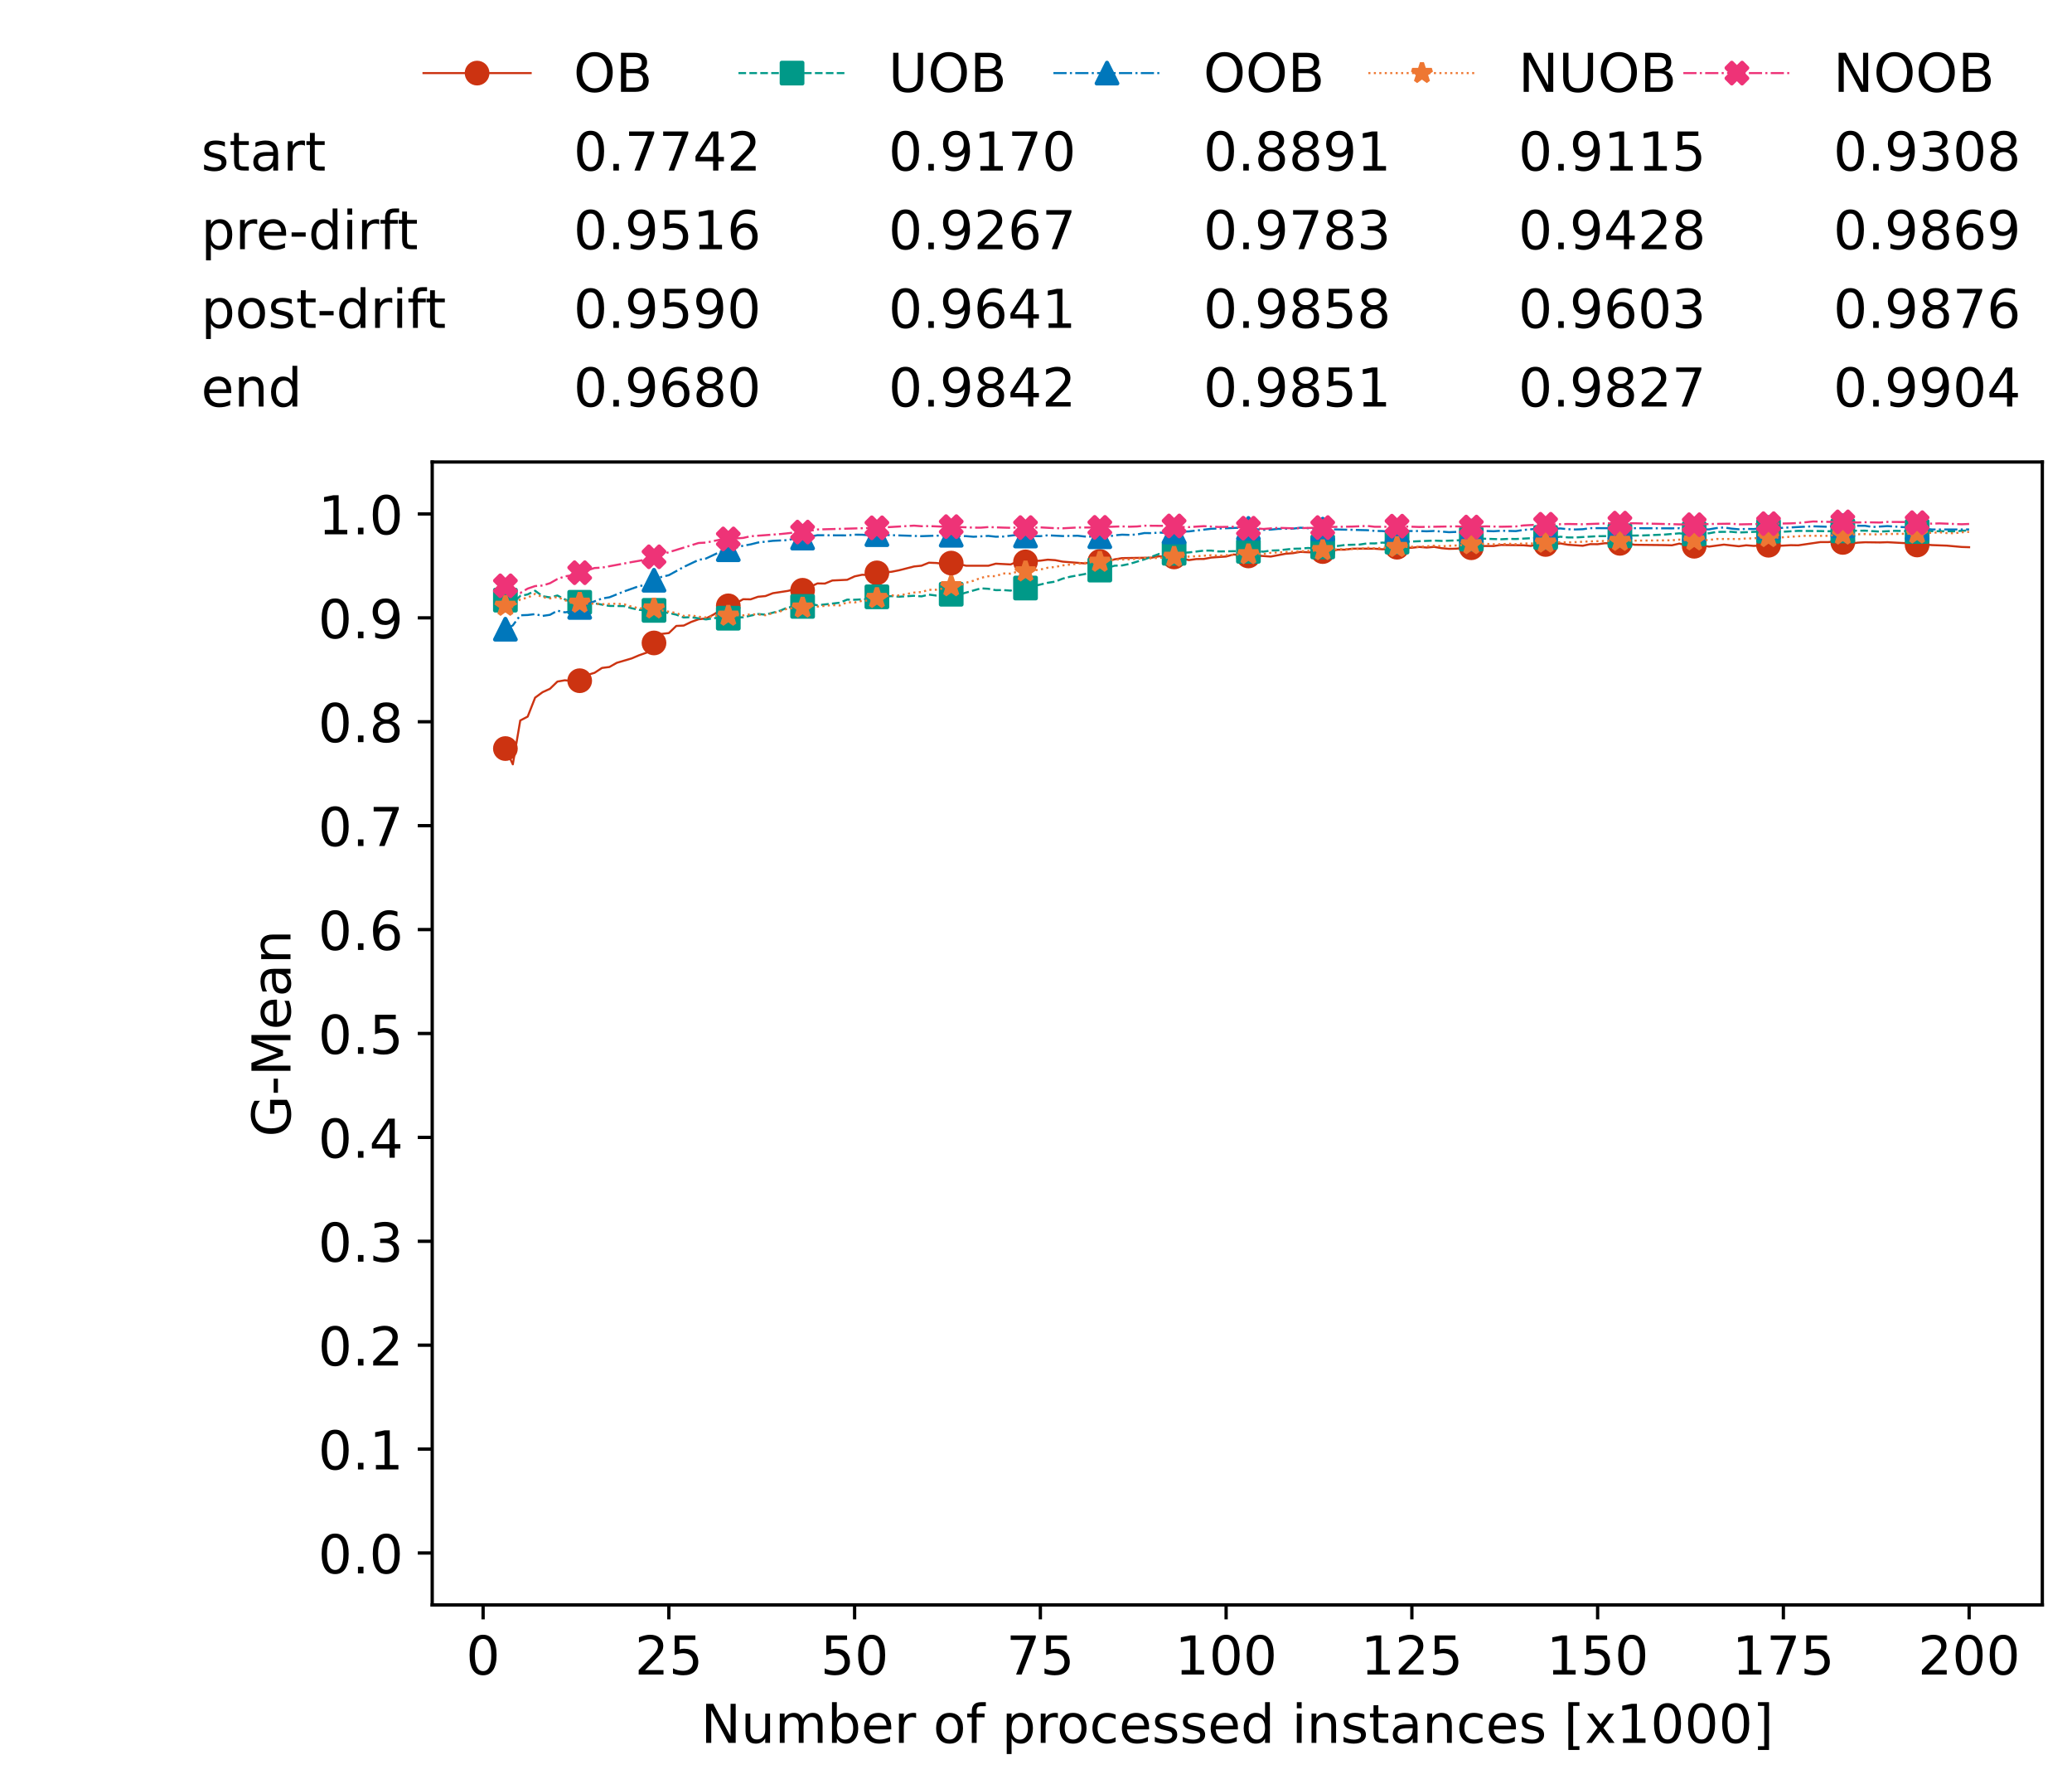 <?xml version="1.0" encoding="utf-8" standalone="no"?>
<!DOCTYPE svg PUBLIC "-//W3C//DTD SVG 1.1//EN"
  "http://www.w3.org/Graphics/SVG/1.1/DTD/svg11.dtd">
<!-- Created with matplotlib (https://matplotlib.org/) -->
<svg height="432.615pt" version="1.1" viewBox="0 0 502.65 432.615" width="502.65pt" xmlns="http://www.w3.org/2000/svg" xmlns:xlink="http://www.w3.org/1999/xlink">
 <defs>
  <style type="text/css">*{stroke-linecap:butt;stroke-linejoin:round;}</style>
 </defs>
 <g id="figure_1">
  <g id="patch_1">
   <path d="M 0 432.615 
L 502.65 432.615 
L 502.65 0 
L 0 0 
z
" style="fill:#ffffff;"/>
  </g>
  <g id="axes_1">
   <g id="patch_2">
    <path d="M 104.85 389.252 
L 495.45 389.252 
L 495.45 112.052 
L 104.85 112.052 
z
" style="fill:#ffffff;"/>
   </g>
   <g id="matplotlib.axis_1">
    <g id="xtick_1">
     <g id="line2d_1">
      <defs>
       <path d="M 0 0 
L 0 3.5 
" id="mf7e5be0d41" style="stroke:#000000;stroke-width:0.8;"/>
      </defs>
      <g>
       <use style="stroke:#000000;stroke-width:0.8;" x="117.197" xlink:href="#mf7e5be0d41" y="389.252"/>
      </g>
     </g>
     <g id="text_1">
      <!-- 0 -->
      <g transform="translate(113.061 406.13)scale(0.13 -0.13)">
       <defs>
        <path d="M 31.781 66.406 
Q 24.172 66.406 20.328 58.906 
Q 16.5 51.422 16.5 36.375 
Q 16.5 21.391 20.328 13.891 
Q 24.172 6.391 31.781 6.391 
Q 39.453 6.391 43.281 13.891 
Q 47.125 21.391 47.125 36.375 
Q 47.125 51.422 43.281 58.906 
Q 39.453 66.406 31.781 66.406 
z
M 31.781 74.219 
Q 44.047 74.219 50.516 64.516 
Q 56.984 54.828 56.984 36.375 
Q 56.984 17.969 50.516 8.266 
Q 44.047 -1.422 31.781 -1.422 
Q 19.531 -1.422 13.062 8.266 
Q 6.594 17.969 6.594 36.375 
Q 6.594 54.828 13.062 64.516 
Q 19.531 74.219 31.781 74.219 
z
" id="DejaVuSans-48"/>
       </defs>
       <use xlink:href="#DejaVuSans-48"/>
      </g>
     </g>
    </g>
    <g id="xtick_2">
     <g id="line2d_2">
      <g>
       <use style="stroke:#000000;stroke-width:0.8;" x="162.259" xlink:href="#mf7e5be0d41" y="389.252"/>
      </g>
     </g>
     <g id="text_2">
      <!-- 25 -->
      <g transform="translate(153.988 406.13)scale(0.13 -0.13)">
       <defs>
        <path d="M 19.188 8.297 
L 53.609 8.297 
L 53.609 0 
L 7.328 0 
L 7.328 8.297 
Q 12.938 14.109 22.625 23.891 
Q 32.328 33.688 34.812 36.531 
Q 39.547 41.844 41.422 45.531 
Q 43.312 49.219 43.312 52.781 
Q 43.312 58.594 39.234 62.25 
Q 35.156 65.922 28.609 65.922 
Q 23.969 65.922 18.812 64.312 
Q 13.672 62.703 7.812 59.422 
L 7.812 69.391 
Q 13.766 71.781 18.938 73 
Q 24.125 74.219 28.422 74.219 
Q 39.75 74.219 46.484 68.547 
Q 53.219 62.891 53.219 53.422 
Q 53.219 48.922 51.531 44.891 
Q 49.859 40.875 45.406 35.406 
Q 44.188 33.984 37.641 27.219 
Q 31.109 20.453 19.188 8.297 
z
" id="DejaVuSans-50"/>
        <path d="M 10.797 72.906 
L 49.516 72.906 
L 49.516 64.594 
L 19.828 64.594 
L 19.828 46.734 
Q 21.969 47.469 24.109 47.828 
Q 26.266 48.188 28.422 48.188 
Q 40.625 48.188 47.75 41.5 
Q 54.891 34.812 54.891 23.391 
Q 54.891 11.625 47.562 5.094 
Q 40.234 -1.422 26.906 -1.422 
Q 22.312 -1.422 17.547 -0.641 
Q 12.797 0.141 7.719 1.703 
L 7.719 11.625 
Q 12.109 9.234 16.797 8.062 
Q 21.484 6.891 26.703 6.891 
Q 35.156 6.891 40.078 11.328 
Q 45.016 15.766 45.016 23.391 
Q 45.016 31 40.078 35.438 
Q 35.156 39.891 26.703 39.891 
Q 22.75 39.891 18.812 39.016 
Q 14.891 38.141 10.797 36.281 
z
" id="DejaVuSans-53"/>
       </defs>
       <use xlink:href="#DejaVuSans-50"/>
       <use x="63.623" xlink:href="#DejaVuSans-53"/>
      </g>
     </g>
    </g>
    <g id="xtick_3">
     <g id="line2d_3">
      <g>
       <use style="stroke:#000000;stroke-width:0.8;" x="207.322" xlink:href="#mf7e5be0d41" y="389.252"/>
      </g>
     </g>
     <g id="text_3">
      <!-- 50 -->
      <g transform="translate(199.05 406.13)scale(0.13 -0.13)">
       <use xlink:href="#DejaVuSans-53"/>
       <use x="63.623" xlink:href="#DejaVuSans-48"/>
      </g>
     </g>
    </g>
    <g id="xtick_4">
     <g id="line2d_4">
      <g>
       <use style="stroke:#000000;stroke-width:0.8;" x="252.384" xlink:href="#mf7e5be0d41" y="389.252"/>
      </g>
     </g>
     <g id="text_4">
      <!-- 75 -->
      <g transform="translate(244.113 406.13)scale(0.13 -0.13)">
       <defs>
        <path d="M 8.203 72.906 
L 55.078 72.906 
L 55.078 68.703 
L 28.609 0 
L 18.312 0 
L 43.219 64.594 
L 8.203 64.594 
z
" id="DejaVuSans-55"/>
       </defs>
       <use xlink:href="#DejaVuSans-55"/>
       <use x="63.623" xlink:href="#DejaVuSans-53"/>
      </g>
     </g>
    </g>
    <g id="xtick_5">
     <g id="line2d_5">
      <g>
       <use style="stroke:#000000;stroke-width:0.8;" x="297.446" xlink:href="#mf7e5be0d41" y="389.252"/>
      </g>
     </g>
     <g id="text_5">
      <!-- 100 -->
      <g transform="translate(285.039 406.13)scale(0.13 -0.13)">
       <defs>
        <path d="M 12.406 8.297 
L 28.516 8.297 
L 28.516 63.922 
L 10.984 60.406 
L 10.984 69.391 
L 28.422 72.906 
L 38.281 72.906 
L 38.281 8.297 
L 54.391 8.297 
L 54.391 0 
L 12.406 0 
z
" id="DejaVuSans-49"/>
       </defs>
       <use xlink:href="#DejaVuSans-49"/>
       <use x="63.623" xlink:href="#DejaVuSans-48"/>
       <use x="127.246" xlink:href="#DejaVuSans-48"/>
      </g>
     </g>
    </g>
    <g id="xtick_6">
     <g id="line2d_6">
      <g>
       <use style="stroke:#000000;stroke-width:0.8;" x="342.509" xlink:href="#mf7e5be0d41" y="389.252"/>
      </g>
     </g>
     <g id="text_6">
      <!-- 125 -->
      <g transform="translate(330.102 406.13)scale(0.13 -0.13)">
       <use xlink:href="#DejaVuSans-49"/>
       <use x="63.623" xlink:href="#DejaVuSans-50"/>
       <use x="127.246" xlink:href="#DejaVuSans-53"/>
      </g>
     </g>
    </g>
    <g id="xtick_7">
     <g id="line2d_7">
      <g>
       <use style="stroke:#000000;stroke-width:0.8;" x="387.571" xlink:href="#mf7e5be0d41" y="389.252"/>
      </g>
     </g>
     <g id="text_7">
      <!-- 150 -->
      <g transform="translate(375.164 406.13)scale(0.13 -0.13)">
       <use xlink:href="#DejaVuSans-49"/>
       <use x="63.623" xlink:href="#DejaVuSans-53"/>
       <use x="127.246" xlink:href="#DejaVuSans-48"/>
      </g>
     </g>
    </g>
    <g id="xtick_8">
     <g id="line2d_8">
      <g>
       <use style="stroke:#000000;stroke-width:0.8;" x="432.633" xlink:href="#mf7e5be0d41" y="389.252"/>
      </g>
     </g>
     <g id="text_8">
      <!-- 175 -->
      <g transform="translate(420.226 406.13)scale(0.13 -0.13)">
       <use xlink:href="#DejaVuSans-49"/>
       <use x="63.623" xlink:href="#DejaVuSans-55"/>
       <use x="127.246" xlink:href="#DejaVuSans-53"/>
      </g>
     </g>
    </g>
    <g id="xtick_9">
     <g id="line2d_9">
      <g>
       <use style="stroke:#000000;stroke-width:0.8;" x="477.695" xlink:href="#mf7e5be0d41" y="389.252"/>
      </g>
     </g>
     <g id="text_9">
      <!-- 200 -->
      <g transform="translate(465.289 406.13)scale(0.13 -0.13)">
       <use xlink:href="#DejaVuSans-50"/>
       <use x="63.623" xlink:href="#DejaVuSans-48"/>
       <use x="127.246" xlink:href="#DejaVuSans-48"/>
      </g>
     </g>
    </g>
    <g id="text_10">
     <!-- Number of processed instances [x1000] -->
     <g transform="translate(170.025 422.711)scale(0.13 -0.13)">
      <defs>
       <path d="M 9.812 72.906 
L 23.094 72.906 
L 55.422 11.922 
L 55.422 72.906 
L 64.984 72.906 
L 64.984 0 
L 51.703 0 
L 19.391 60.984 
L 19.391 0 
L 9.812 0 
z
" id="DejaVuSans-78"/>
       <path d="M 8.5 21.578 
L 8.5 54.688 
L 17.484 54.688 
L 17.484 21.922 
Q 17.484 14.156 20.5 10.266 
Q 23.531 6.391 29.594 6.391 
Q 36.859 6.391 41.078 11.031 
Q 45.312 15.672 45.312 23.688 
L 45.312 54.688 
L 54.297 54.688 
L 54.297 0 
L 45.312 0 
L 45.312 8.406 
Q 42.047 3.422 37.719 1 
Q 33.406 -1.422 27.688 -1.422 
Q 18.266 -1.422 13.375 4.438 
Q 8.5 10.297 8.5 21.578 
z
M 31.109 56 
z
" id="DejaVuSans-117"/>
       <path d="M 52 44.188 
Q 55.375 50.25 60.062 53.125 
Q 64.75 56 71.094 56 
Q 79.641 56 84.281 50.016 
Q 88.922 44.047 88.922 33.016 
L 88.922 0 
L 79.891 0 
L 79.891 32.719 
Q 79.891 40.578 77.094 44.375 
Q 74.312 48.188 68.609 48.188 
Q 61.625 48.188 57.562 43.547 
Q 53.516 38.922 53.516 30.906 
L 53.516 0 
L 44.484 0 
L 44.484 32.719 
Q 44.484 40.625 41.703 44.406 
Q 38.922 48.188 33.109 48.188 
Q 26.219 48.188 22.156 43.531 
Q 18.109 38.875 18.109 30.906 
L 18.109 0 
L 9.078 0 
L 9.078 54.688 
L 18.109 54.688 
L 18.109 46.188 
Q 21.188 51.219 25.484 53.609 
Q 29.781 56 35.688 56 
Q 41.656 56 45.828 52.969 
Q 50 49.953 52 44.188 
z
" id="DejaVuSans-109"/>
       <path d="M 48.688 27.297 
Q 48.688 37.203 44.609 42.844 
Q 40.531 48.484 33.406 48.484 
Q 26.266 48.484 22.188 42.844 
Q 18.109 37.203 18.109 27.297 
Q 18.109 17.391 22.188 11.75 
Q 26.266 6.109 33.406 6.109 
Q 40.531 6.109 44.609 11.75 
Q 48.688 17.391 48.688 27.297 
z
M 18.109 46.391 
Q 20.953 51.266 25.266 53.625 
Q 29.594 56 35.594 56 
Q 45.562 56 51.781 48.094 
Q 58.016 40.188 58.016 27.297 
Q 58.016 14.406 51.781 6.484 
Q 45.562 -1.422 35.594 -1.422 
Q 29.594 -1.422 25.266 0.953 
Q 20.953 3.328 18.109 8.203 
L 18.109 0 
L 9.078 0 
L 9.078 75.984 
L 18.109 75.984 
z
" id="DejaVuSans-98"/>
       <path d="M 56.203 29.594 
L 56.203 25.203 
L 14.891 25.203 
Q 15.484 15.922 20.484 11.062 
Q 25.484 6.203 34.422 6.203 
Q 39.594 6.203 44.453 7.469 
Q 49.312 8.734 54.109 11.281 
L 54.109 2.781 
Q 49.266 0.734 44.188 -0.344 
Q 39.109 -1.422 33.891 -1.422 
Q 20.797 -1.422 13.156 6.188 
Q 5.516 13.812 5.516 26.812 
Q 5.516 40.234 12.766 48.109 
Q 20.016 56 32.328 56 
Q 43.359 56 49.781 48.891 
Q 56.203 41.797 56.203 29.594 
z
M 47.219 32.234 
Q 47.125 39.594 43.094 43.984 
Q 39.062 48.391 32.422 48.391 
Q 24.906 48.391 20.391 44.141 
Q 15.875 39.891 15.188 32.172 
z
" id="DejaVuSans-101"/>
       <path d="M 41.109 46.297 
Q 39.594 47.172 37.812 47.578 
Q 36.031 48 33.891 48 
Q 26.266 48 22.188 43.047 
Q 18.109 38.094 18.109 28.812 
L 18.109 0 
L 9.078 0 
L 9.078 54.688 
L 18.109 54.688 
L 18.109 46.188 
Q 20.953 51.172 25.484 53.578 
Q 30.031 56 36.531 56 
Q 37.453 56 38.578 55.875 
Q 39.703 55.766 41.062 55.516 
z
" id="DejaVuSans-114"/>
       <path id="DejaVuSans-32"/>
       <path d="M 30.609 48.391 
Q 23.391 48.391 19.188 42.75 
Q 14.984 37.109 14.984 27.297 
Q 14.984 17.484 19.156 11.844 
Q 23.344 6.203 30.609 6.203 
Q 37.797 6.203 41.984 11.859 
Q 46.188 17.531 46.188 27.297 
Q 46.188 37.016 41.984 42.703 
Q 37.797 48.391 30.609 48.391 
z
M 30.609 56 
Q 42.328 56 49.016 48.375 
Q 55.719 40.766 55.719 27.297 
Q 55.719 13.875 49.016 6.219 
Q 42.328 -1.422 30.609 -1.422 
Q 18.844 -1.422 12.172 6.219 
Q 5.516 13.875 5.516 27.297 
Q 5.516 40.766 12.172 48.375 
Q 18.844 56 30.609 56 
z
" id="DejaVuSans-111"/>
       <path d="M 37.109 75.984 
L 37.109 68.5 
L 28.516 68.5 
Q 23.688 68.5 21.797 66.547 
Q 19.922 64.594 19.922 59.516 
L 19.922 54.688 
L 34.719 54.688 
L 34.719 47.703 
L 19.922 47.703 
L 19.922 0 
L 10.891 0 
L 10.891 47.703 
L 2.297 47.703 
L 2.297 54.688 
L 10.891 54.688 
L 10.891 58.5 
Q 10.891 67.625 15.141 71.797 
Q 19.391 75.984 28.609 75.984 
z
" id="DejaVuSans-102"/>
       <path d="M 18.109 8.203 
L 18.109 -20.797 
L 9.078 -20.797 
L 9.078 54.688 
L 18.109 54.688 
L 18.109 46.391 
Q 20.953 51.266 25.266 53.625 
Q 29.594 56 35.594 56 
Q 45.562 56 51.781 48.094 
Q 58.016 40.188 58.016 27.297 
Q 58.016 14.406 51.781 6.484 
Q 45.562 -1.422 35.594 -1.422 
Q 29.594 -1.422 25.266 0.953 
Q 20.953 3.328 18.109 8.203 
z
M 48.688 27.297 
Q 48.688 37.203 44.609 42.844 
Q 40.531 48.484 33.406 48.484 
Q 26.266 48.484 22.188 42.844 
Q 18.109 37.203 18.109 27.297 
Q 18.109 17.391 22.188 11.75 
Q 26.266 6.109 33.406 6.109 
Q 40.531 6.109 44.609 11.75 
Q 48.688 17.391 48.688 27.297 
z
" id="DejaVuSans-112"/>
       <path d="M 48.781 52.594 
L 48.781 44.188 
Q 44.969 46.297 41.141 47.344 
Q 37.312 48.391 33.406 48.391 
Q 24.656 48.391 19.812 42.844 
Q 14.984 37.312 14.984 27.297 
Q 14.984 17.281 19.812 11.734 
Q 24.656 6.203 33.406 6.203 
Q 37.312 6.203 41.141 7.25 
Q 44.969 8.297 48.781 10.406 
L 48.781 2.094 
Q 45.016 0.344 40.984 -0.531 
Q 36.969 -1.422 32.422 -1.422 
Q 20.062 -1.422 12.781 6.344 
Q 5.516 14.109 5.516 27.297 
Q 5.516 40.672 12.859 48.328 
Q 20.219 56 33.016 56 
Q 37.156 56 41.109 55.141 
Q 45.062 54.297 48.781 52.594 
z
" id="DejaVuSans-99"/>
       <path d="M 44.281 53.078 
L 44.281 44.578 
Q 40.484 46.531 36.375 47.5 
Q 32.281 48.484 27.875 48.484 
Q 21.188 48.484 17.844 46.438 
Q 14.5 44.391 14.5 40.281 
Q 14.5 37.156 16.891 35.375 
Q 19.281 33.594 26.516 31.984 
L 29.594 31.297 
Q 39.156 29.25 43.188 25.516 
Q 47.219 21.781 47.219 15.094 
Q 47.219 7.469 41.188 3.016 
Q 35.156 -1.422 24.609 -1.422 
Q 20.219 -1.422 15.453 -0.562 
Q 10.688 0.297 5.422 2 
L 5.422 11.281 
Q 10.406 8.688 15.234 7.391 
Q 20.062 6.109 24.812 6.109 
Q 31.156 6.109 34.562 8.281 
Q 37.984 10.453 37.984 14.406 
Q 37.984 18.062 35.516 20.016 
Q 33.062 21.969 24.703 23.781 
L 21.578 24.516 
Q 13.234 26.266 9.516 29.906 
Q 5.812 33.547 5.812 39.891 
Q 5.812 47.609 11.281 51.797 
Q 16.75 56 26.812 56 
Q 31.781 56 36.172 55.266 
Q 40.578 54.547 44.281 53.078 
z
" id="DejaVuSans-115"/>
       <path d="M 45.406 46.391 
L 45.406 75.984 
L 54.391 75.984 
L 54.391 0 
L 45.406 0 
L 45.406 8.203 
Q 42.578 3.328 38.25 0.953 
Q 33.938 -1.422 27.875 -1.422 
Q 17.969 -1.422 11.734 6.484 
Q 5.516 14.406 5.516 27.297 
Q 5.516 40.188 11.734 48.094 
Q 17.969 56 27.875 56 
Q 33.938 56 38.25 53.625 
Q 42.578 51.266 45.406 46.391 
z
M 14.797 27.297 
Q 14.797 17.391 18.875 11.75 
Q 22.953 6.109 30.078 6.109 
Q 37.203 6.109 41.297 11.75 
Q 45.406 17.391 45.406 27.297 
Q 45.406 37.203 41.297 42.844 
Q 37.203 48.484 30.078 48.484 
Q 22.953 48.484 18.875 42.844 
Q 14.797 37.203 14.797 27.297 
z
" id="DejaVuSans-100"/>
       <path d="M 9.422 54.688 
L 18.406 54.688 
L 18.406 0 
L 9.422 0 
z
M 9.422 75.984 
L 18.406 75.984 
L 18.406 64.594 
L 9.422 64.594 
z
" id="DejaVuSans-105"/>
       <path d="M 54.891 33.016 
L 54.891 0 
L 45.906 0 
L 45.906 32.719 
Q 45.906 40.484 42.875 44.328 
Q 39.844 48.188 33.797 48.188 
Q 26.516 48.188 22.312 43.547 
Q 18.109 38.922 18.109 30.906 
L 18.109 0 
L 9.078 0 
L 9.078 54.688 
L 18.109 54.688 
L 18.109 46.188 
Q 21.344 51.125 25.703 53.562 
Q 30.078 56 35.797 56 
Q 45.219 56 50.047 50.172 
Q 54.891 44.344 54.891 33.016 
z
" id="DejaVuSans-110"/>
       <path d="M 18.312 70.219 
L 18.312 54.688 
L 36.812 54.688 
L 36.812 47.703 
L 18.312 47.703 
L 18.312 18.016 
Q 18.312 11.328 20.141 9.422 
Q 21.969 7.516 27.594 7.516 
L 36.812 7.516 
L 36.812 0 
L 27.594 0 
Q 17.188 0 13.234 3.875 
Q 9.281 7.766 9.281 18.016 
L 9.281 47.703 
L 2.688 47.703 
L 2.688 54.688 
L 9.281 54.688 
L 9.281 70.219 
z
" id="DejaVuSans-116"/>
       <path d="M 34.281 27.484 
Q 23.391 27.484 19.188 25 
Q 14.984 22.516 14.984 16.5 
Q 14.984 11.719 18.141 8.906 
Q 21.297 6.109 26.703 6.109 
Q 34.188 6.109 38.703 11.406 
Q 43.219 16.703 43.219 25.484 
L 43.219 27.484 
z
M 52.203 31.203 
L 52.203 0 
L 43.219 0 
L 43.219 8.297 
Q 40.141 3.328 35.547 0.953 
Q 30.953 -1.422 24.312 -1.422 
Q 15.922 -1.422 10.953 3.297 
Q 6 8.016 6 15.922 
Q 6 25.141 12.172 29.828 
Q 18.359 34.516 30.609 34.516 
L 43.219 34.516 
L 43.219 35.406 
Q 43.219 41.609 39.141 45 
Q 35.062 48.391 27.688 48.391 
Q 23 48.391 18.547 47.266 
Q 14.109 46.141 10.016 43.891 
L 10.016 52.203 
Q 14.938 54.109 19.578 55.047 
Q 24.219 56 28.609 56 
Q 40.484 56 46.344 49.844 
Q 52.203 43.703 52.203 31.203 
z
" id="DejaVuSans-97"/>
       <path d="M 8.594 75.984 
L 29.297 75.984 
L 29.297 69 
L 17.578 69 
L 17.578 -6.203 
L 29.297 -6.203 
L 29.297 -13.188 
L 8.594 -13.188 
z
" id="DejaVuSans-91"/>
       <path d="M 54.891 54.688 
L 35.109 28.078 
L 55.906 0 
L 45.312 0 
L 29.391 21.484 
L 13.484 0 
L 2.875 0 
L 24.125 28.609 
L 4.688 54.688 
L 15.281 54.688 
L 29.781 35.203 
L 44.281 54.688 
z
" id="DejaVuSans-120"/>
       <path d="M 30.422 75.984 
L 30.422 -13.188 
L 9.719 -13.188 
L 9.719 -6.203 
L 21.391 -6.203 
L 21.391 69 
L 9.719 69 
L 9.719 75.984 
z
" id="DejaVuSans-93"/>
      </defs>
      <use xlink:href="#DejaVuSans-78"/>
      <use x="74.805" xlink:href="#DejaVuSans-117"/>
      <use x="138.184" xlink:href="#DejaVuSans-109"/>
      <use x="235.596" xlink:href="#DejaVuSans-98"/>
      <use x="299.072" xlink:href="#DejaVuSans-101"/>
      <use x="360.596" xlink:href="#DejaVuSans-114"/>
      <use x="401.709" xlink:href="#DejaVuSans-32"/>
      <use x="433.496" xlink:href="#DejaVuSans-111"/>
      <use x="494.678" xlink:href="#DejaVuSans-102"/>
      <use x="529.883" xlink:href="#DejaVuSans-32"/>
      <use x="561.67" xlink:href="#DejaVuSans-112"/>
      <use x="625.146" xlink:href="#DejaVuSans-114"/>
      <use x="664.01" xlink:href="#DejaVuSans-111"/>
      <use x="725.191" xlink:href="#DejaVuSans-99"/>
      <use x="780.172" xlink:href="#DejaVuSans-101"/>
      <use x="841.695" xlink:href="#DejaVuSans-115"/>
      <use x="893.795" xlink:href="#DejaVuSans-115"/>
      <use x="945.895" xlink:href="#DejaVuSans-101"/>
      <use x="1007.418" xlink:href="#DejaVuSans-100"/>
      <use x="1070.895" xlink:href="#DejaVuSans-32"/>
      <use x="1102.682" xlink:href="#DejaVuSans-105"/>
      <use x="1130.465" xlink:href="#DejaVuSans-110"/>
      <use x="1193.844" xlink:href="#DejaVuSans-115"/>
      <use x="1245.943" xlink:href="#DejaVuSans-116"/>
      <use x="1285.152" xlink:href="#DejaVuSans-97"/>
      <use x="1346.432" xlink:href="#DejaVuSans-110"/>
      <use x="1409.811" xlink:href="#DejaVuSans-99"/>
      <use x="1464.791" xlink:href="#DejaVuSans-101"/>
      <use x="1526.314" xlink:href="#DejaVuSans-115"/>
      <use x="1578.414" xlink:href="#DejaVuSans-32"/>
      <use x="1610.201" xlink:href="#DejaVuSans-91"/>
      <use x="1649.215" xlink:href="#DejaVuSans-120"/>
      <use x="1708.395" xlink:href="#DejaVuSans-49"/>
      <use x="1772.018" xlink:href="#DejaVuSans-48"/>
      <use x="1835.641" xlink:href="#DejaVuSans-48"/>
      <use x="1899.264" xlink:href="#DejaVuSans-48"/>
      <use x="1962.887" xlink:href="#DejaVuSans-93"/>
     </g>
    </g>
   </g>
   <g id="matplotlib.axis_2">
    <g id="ytick_1">
     <g id="line2d_10">
      <defs>
       <path d="M 0 0 
L -3.5 0 
" id="md34576e402" style="stroke:#000000;stroke-width:0.8;"/>
      </defs>
      <g>
       <use style="stroke:#000000;stroke-width:0.8;" x="104.85" xlink:href="#md34576e402" y="376.652"/>
      </g>
     </g>
     <g id="text_11">
      <!-- 0.0 -->
      <g transform="translate(77.176 381.591)scale(0.13 -0.13)">
       <defs>
        <path d="M 10.688 12.406 
L 21 12.406 
L 21 0 
L 10.688 0 
z
" id="DejaVuSans-46"/>
       </defs>
       <use xlink:href="#DejaVuSans-48"/>
       <use x="63.623" xlink:href="#DejaVuSans-46"/>
       <use x="95.41" xlink:href="#DejaVuSans-48"/>
      </g>
     </g>
    </g>
    <g id="ytick_2">
     <g id="line2d_11">
      <g>
       <use style="stroke:#000000;stroke-width:0.8;" x="104.85" xlink:href="#md34576e402" y="351.452"/>
      </g>
     </g>
     <g id="text_12">
      <!-- 0.1 -->
      <g transform="translate(77.176 356.391)scale(0.13 -0.13)">
       <use xlink:href="#DejaVuSans-48"/>
       <use x="63.623" xlink:href="#DejaVuSans-46"/>
       <use x="95.41" xlink:href="#DejaVuSans-49"/>
      </g>
     </g>
    </g>
    <g id="ytick_3">
     <g id="line2d_12">
      <g>
       <use style="stroke:#000000;stroke-width:0.8;" x="104.85" xlink:href="#md34576e402" y="326.252"/>
      </g>
     </g>
     <g id="text_13">
      <!-- 0.2 -->
      <g transform="translate(77.176 331.191)scale(0.13 -0.13)">
       <use xlink:href="#DejaVuSans-48"/>
       <use x="63.623" xlink:href="#DejaVuSans-46"/>
       <use x="95.41" xlink:href="#DejaVuSans-50"/>
      </g>
     </g>
    </g>
    <g id="ytick_4">
     <g id="line2d_13">
      <g>
       <use style="stroke:#000000;stroke-width:0.8;" x="104.85" xlink:href="#md34576e402" y="301.052"/>
      </g>
     </g>
     <g id="text_14">
      <!-- 0.3 -->
      <g transform="translate(77.176 305.991)scale(0.13 -0.13)">
       <defs>
        <path d="M 40.578 39.312 
Q 47.656 37.797 51.625 33 
Q 55.609 28.219 55.609 21.188 
Q 55.609 10.406 48.188 4.484 
Q 40.766 -1.422 27.094 -1.422 
Q 22.516 -1.422 17.656 -0.516 
Q 12.797 0.391 7.625 2.203 
L 7.625 11.719 
Q 11.719 9.328 16.594 8.109 
Q 21.484 6.891 26.812 6.891 
Q 36.078 6.891 40.938 10.547 
Q 45.797 14.203 45.797 21.188 
Q 45.797 27.641 41.281 31.266 
Q 36.766 34.906 28.719 34.906 
L 20.219 34.906 
L 20.219 43.016 
L 29.109 43.016 
Q 36.375 43.016 40.234 45.922 
Q 44.094 48.828 44.094 54.297 
Q 44.094 59.906 40.109 62.906 
Q 36.141 65.922 28.719 65.922 
Q 24.656 65.922 20.016 65.031 
Q 15.375 64.156 9.812 62.312 
L 9.812 71.094 
Q 15.438 72.656 20.344 73.438 
Q 25.25 74.219 29.594 74.219 
Q 40.828 74.219 47.359 69.109 
Q 53.906 64.016 53.906 55.328 
Q 53.906 49.266 50.438 45.094 
Q 46.969 40.922 40.578 39.312 
z
" id="DejaVuSans-51"/>
       </defs>
       <use xlink:href="#DejaVuSans-48"/>
       <use x="63.623" xlink:href="#DejaVuSans-46"/>
       <use x="95.41" xlink:href="#DejaVuSans-51"/>
      </g>
     </g>
    </g>
    <g id="ytick_5">
     <g id="line2d_14">
      <g>
       <use style="stroke:#000000;stroke-width:0.8;" x="104.85" xlink:href="#md34576e402" y="275.852"/>
      </g>
     </g>
     <g id="text_15">
      <!-- 0.4 -->
      <g transform="translate(77.176 280.791)scale(0.13 -0.13)">
       <defs>
        <path d="M 37.797 64.312 
L 12.891 25.391 
L 37.797 25.391 
z
M 35.203 72.906 
L 47.609 72.906 
L 47.609 25.391 
L 58.016 25.391 
L 58.016 17.188 
L 47.609 17.188 
L 47.609 0 
L 37.797 0 
L 37.797 17.188 
L 4.891 17.188 
L 4.891 26.703 
z
" id="DejaVuSans-52"/>
       </defs>
       <use xlink:href="#DejaVuSans-48"/>
       <use x="63.623" xlink:href="#DejaVuSans-46"/>
       <use x="95.41" xlink:href="#DejaVuSans-52"/>
      </g>
     </g>
    </g>
    <g id="ytick_6">
     <g id="line2d_15">
      <g>
       <use style="stroke:#000000;stroke-width:0.8;" x="104.85" xlink:href="#md34576e402" y="250.652"/>
      </g>
     </g>
     <g id="text_16">
      <!-- 0.5 -->
      <g transform="translate(77.176 255.591)scale(0.13 -0.13)">
       <use xlink:href="#DejaVuSans-48"/>
       <use x="63.623" xlink:href="#DejaVuSans-46"/>
       <use x="95.41" xlink:href="#DejaVuSans-53"/>
      </g>
     </g>
    </g>
    <g id="ytick_7">
     <g id="line2d_16">
      <g>
       <use style="stroke:#000000;stroke-width:0.8;" x="104.85" xlink:href="#md34576e402" y="225.452"/>
      </g>
     </g>
     <g id="text_17">
      <!-- 0.6 -->
      <g transform="translate(77.176 230.391)scale(0.13 -0.13)">
       <defs>
        <path d="M 33.016 40.375 
Q 26.375 40.375 22.484 35.828 
Q 18.609 31.297 18.609 23.391 
Q 18.609 15.531 22.484 10.953 
Q 26.375 6.391 33.016 6.391 
Q 39.656 6.391 43.531 10.953 
Q 47.406 15.531 47.406 23.391 
Q 47.406 31.297 43.531 35.828 
Q 39.656 40.375 33.016 40.375 
z
M 52.594 71.297 
L 52.594 62.312 
Q 48.875 64.062 45.094 64.984 
Q 41.312 65.922 37.594 65.922 
Q 27.828 65.922 22.672 59.328 
Q 17.531 52.734 16.797 39.406 
Q 19.672 43.656 24.016 45.922 
Q 28.375 48.188 33.594 48.188 
Q 44.578 48.188 50.953 41.516 
Q 57.328 34.859 57.328 23.391 
Q 57.328 12.156 50.688 5.359 
Q 44.047 -1.422 33.016 -1.422 
Q 20.359 -1.422 13.672 8.266 
Q 6.984 17.969 6.984 36.375 
Q 6.984 53.656 15.188 63.938 
Q 23.391 74.219 37.203 74.219 
Q 40.922 74.219 44.703 73.484 
Q 48.484 72.75 52.594 71.297 
z
" id="DejaVuSans-54"/>
       </defs>
       <use xlink:href="#DejaVuSans-48"/>
       <use x="63.623" xlink:href="#DejaVuSans-46"/>
       <use x="95.41" xlink:href="#DejaVuSans-54"/>
      </g>
     </g>
    </g>
    <g id="ytick_8">
     <g id="line2d_17">
      <g>
       <use style="stroke:#000000;stroke-width:0.8;" x="104.85" xlink:href="#md34576e402" y="200.252"/>
      </g>
     </g>
     <g id="text_18">
      <!-- 0.7 -->
      <g transform="translate(77.176 205.191)scale(0.13 -0.13)">
       <use xlink:href="#DejaVuSans-48"/>
       <use x="63.623" xlink:href="#DejaVuSans-46"/>
       <use x="95.41" xlink:href="#DejaVuSans-55"/>
      </g>
     </g>
    </g>
    <g id="ytick_9">
     <g id="line2d_18">
      <g>
       <use style="stroke:#000000;stroke-width:0.8;" x="104.85" xlink:href="#md34576e402" y="175.052"/>
      </g>
     </g>
     <g id="text_19">
      <!-- 0.8 -->
      <g transform="translate(77.176 179.991)scale(0.13 -0.13)">
       <defs>
        <path d="M 31.781 34.625 
Q 24.75 34.625 20.719 30.859 
Q 16.703 27.094 16.703 20.516 
Q 16.703 13.922 20.719 10.156 
Q 24.75 6.391 31.781 6.391 
Q 38.812 6.391 42.859 10.172 
Q 46.922 13.969 46.922 20.516 
Q 46.922 27.094 42.891 30.859 
Q 38.875 34.625 31.781 34.625 
z
M 21.922 38.812 
Q 15.578 40.375 12.031 44.719 
Q 8.5 49.078 8.5 55.328 
Q 8.5 64.062 14.719 69.141 
Q 20.953 74.219 31.781 74.219 
Q 42.672 74.219 48.875 69.141 
Q 55.078 64.062 55.078 55.328 
Q 55.078 49.078 51.531 44.719 
Q 48 40.375 41.703 38.812 
Q 48.828 37.156 52.797 32.312 
Q 56.781 27.484 56.781 20.516 
Q 56.781 9.906 50.312 4.234 
Q 43.844 -1.422 31.781 -1.422 
Q 19.734 -1.422 13.25 4.234 
Q 6.781 9.906 6.781 20.516 
Q 6.781 27.484 10.781 32.312 
Q 14.797 37.156 21.922 38.812 
z
M 18.312 54.391 
Q 18.312 48.734 21.844 45.562 
Q 25.391 42.391 31.781 42.391 
Q 38.141 42.391 41.719 45.562 
Q 45.312 48.734 45.312 54.391 
Q 45.312 60.062 41.719 63.234 
Q 38.141 66.406 31.781 66.406 
Q 25.391 66.406 21.844 63.234 
Q 18.312 60.062 18.312 54.391 
z
" id="DejaVuSans-56"/>
       </defs>
       <use xlink:href="#DejaVuSans-48"/>
       <use x="63.623" xlink:href="#DejaVuSans-46"/>
       <use x="95.41" xlink:href="#DejaVuSans-56"/>
      </g>
     </g>
    </g>
    <g id="ytick_10">
     <g id="line2d_19">
      <g>
       <use style="stroke:#000000;stroke-width:0.8;" x="104.85" xlink:href="#md34576e402" y="149.852"/>
      </g>
     </g>
     <g id="text_20">
      <!-- 0.9 -->
      <g transform="translate(77.176 154.791)scale(0.13 -0.13)">
       <defs>
        <path d="M 10.984 1.516 
L 10.984 10.5 
Q 14.703 8.734 18.5 7.812 
Q 22.312 6.891 25.984 6.891 
Q 35.75 6.891 40.891 13.453 
Q 46.047 20.016 46.781 33.406 
Q 43.953 29.203 39.594 26.953 
Q 35.25 24.703 29.984 24.703 
Q 19.047 24.703 12.672 31.312 
Q 6.297 37.938 6.297 49.422 
Q 6.297 60.641 12.938 67.422 
Q 19.578 74.219 30.609 74.219 
Q 43.266 74.219 49.922 64.516 
Q 56.594 54.828 56.594 36.375 
Q 56.594 19.141 48.406 8.859 
Q 40.234 -1.422 26.422 -1.422 
Q 22.703 -1.422 18.891 -0.688 
Q 15.094 0.047 10.984 1.516 
z
M 30.609 32.422 
Q 37.25 32.422 41.125 36.953 
Q 45.016 41.5 45.016 49.422 
Q 45.016 57.281 41.125 61.844 
Q 37.25 66.406 30.609 66.406 
Q 23.969 66.406 20.094 61.844 
Q 16.219 57.281 16.219 49.422 
Q 16.219 41.5 20.094 36.953 
Q 23.969 32.422 30.609 32.422 
z
" id="DejaVuSans-57"/>
       </defs>
       <use xlink:href="#DejaVuSans-48"/>
       <use x="63.623" xlink:href="#DejaVuSans-46"/>
       <use x="95.41" xlink:href="#DejaVuSans-57"/>
      </g>
     </g>
    </g>
    <g id="ytick_11">
     <g id="line2d_20">
      <g>
       <use style="stroke:#000000;stroke-width:0.8;" x="104.85" xlink:href="#md34576e402" y="124.652"/>
      </g>
     </g>
     <g id="text_21">
      <!-- 1.0 -->
      <g transform="translate(77.176 129.591)scale(0.13 -0.13)">
       <use xlink:href="#DejaVuSans-49"/>
       <use x="63.623" xlink:href="#DejaVuSans-46"/>
       <use x="95.41" xlink:href="#DejaVuSans-48"/>
      </g>
     </g>
    </g>
    <g id="text_22">
     <!-- G-Mean -->
     <g transform="translate(70.472 275.744)rotate(-90)scale(0.13 -0.13)">
      <defs>
       <path d="M 59.516 10.406 
L 59.516 29.984 
L 43.406 29.984 
L 43.406 38.094 
L 69.281 38.094 
L 69.281 6.781 
Q 63.578 2.734 56.688 0.656 
Q 49.812 -1.422 42 -1.422 
Q 24.906 -1.422 15.25 8.562 
Q 5.609 18.562 5.609 36.375 
Q 5.609 54.25 15.25 64.234 
Q 24.906 74.219 42 74.219 
Q 49.125 74.219 55.547 72.453 
Q 61.969 70.703 67.391 67.281 
L 67.391 56.781 
Q 61.922 61.422 55.766 63.766 
Q 49.609 66.109 42.828 66.109 
Q 29.438 66.109 22.719 58.641 
Q 16.016 51.172 16.016 36.375 
Q 16.016 21.625 22.719 14.156 
Q 29.438 6.688 42.828 6.688 
Q 48.047 6.688 52.141 7.594 
Q 56.25 8.5 59.516 10.406 
z
" id="DejaVuSans-71"/>
       <path d="M 4.891 31.391 
L 31.203 31.391 
L 31.203 23.391 
L 4.891 23.391 
z
" id="DejaVuSans-45"/>
       <path d="M 9.812 72.906 
L 24.516 72.906 
L 43.109 23.297 
L 61.812 72.906 
L 76.516 72.906 
L 76.516 0 
L 66.891 0 
L 66.891 64.016 
L 48.094 14.016 
L 38.188 14.016 
L 19.391 64.016 
L 19.391 0 
L 9.812 0 
z
" id="DejaVuSans-77"/>
      </defs>
      <use xlink:href="#DejaVuSans-71"/>
      <use x="77.49" xlink:href="#DejaVuSans-45"/>
      <use x="113.574" xlink:href="#DejaVuSans-77"/>
      <use x="199.854" xlink:href="#DejaVuSans-101"/>
      <use x="261.377" xlink:href="#DejaVuSans-97"/>
      <use x="322.656" xlink:href="#DejaVuSans-110"/>
     </g>
    </g>
   </g>
   <g id="line2d_21"/>
   <g id="line2d_22"/>
   <g id="line2d_23"/>
   <g id="line2d_24"/>
   <g id="line2d_25"/>
   <g id="line2d_26">
    <path clip-path="url(#p7de555ece1)" d="M 122.605 181.553 
L 124.407 185.378 
L 126.21 174.737 
L 128.012 173.805 
L 129.815 169.203 
L 131.617 167.879 
L 133.419 167.056 
L 135.222 165.305 
L 137.024 164.989 
L 138.827 165.181 
L 140.629 165.098 
L 142.432 163.711 
L 144.234 163.179 
L 146.037 161.998 
L 147.839 161.768 
L 149.642 160.747 
L 153.247 159.686 
L 155.049 158.922 
L 156.852 158.291 
L 160.457 153.749 
L 162.259 153.538 
L 164.062 151.807 
L 165.864 151.721 
L 167.667 150.846 
L 169.469 150.195 
L 171.272 149.991 
L 173.074 149.074 
L 174.877 147.909 
L 176.679 146.938 
L 178.482 146.343 
L 180.284 145.331 
L 182.087 145.361 
L 183.889 144.736 
L 185.692 144.565 
L 187.494 143.869 
L 191.099 143.321 
L 192.902 142.89 
L 194.704 143.16 
L 198.309 141.501 
L 200.112 141.534 
L 201.914 140.789 
L 205.519 140.62 
L 207.322 139.79 
L 209.124 139.404 
L 210.927 139.453 
L 212.729 138.942 
L 214.532 138.869 
L 216.334 138.667 
L 218.137 138.305 
L 221.742 137.389 
L 223.544 137.202 
L 225.347 136.473 
L 227.149 136.545 
L 228.952 136.761 
L 230.754 136.569 
L 232.557 136.771 
L 234.359 137.212 
L 239.767 137.214 
L 241.569 136.712 
L 245.174 136.896 
L 246.976 136.144 
L 248.779 136.279 
L 250.581 136.064 
L 252.384 135.979 
L 254.186 135.739 
L 255.989 135.86 
L 257.791 136.219 
L 263.199 136.644 
L 265.001 136.298 
L 268.606 136.127 
L 270.409 135.658 
L 272.211 135.363 
L 279.421 135.247 
L 281.224 134.913 
L 283.026 135.126 
L 284.829 135.074 
L 288.434 135.842 
L 290.236 135.587 
L 292.039 135.569 
L 293.841 135.227 
L 297.446 134.973 
L 299.249 134.482 
L 302.854 134.836 
L 304.656 134.726 
L 308.261 134.988 
L 311.866 134.306 
L 313.669 134.161 
L 315.471 133.85 
L 319.076 134.022 
L 320.879 133.773 
L 322.681 133.765 
L 324.484 133.312 
L 326.286 133.314 
L 328.089 133.071 
L 333.496 133.078 
L 335.299 133.214 
L 337.101 133.157 
L 338.904 132.718 
L 340.706 132.846 
L 342.509 132.853 
L 344.311 132.654 
L 346.114 132.796 
L 347.916 132.635 
L 349.719 132.953 
L 351.521 133.114 
L 353.324 133.07 
L 355.126 132.859 
L 356.928 132.849 
L 358.731 132.417 
L 362.336 132.43 
L 364.138 132.17 
L 369.546 132.25 
L 371.348 132.407 
L 373.151 132.005 
L 376.756 132.011 
L 378.558 131.803 
L 380.361 132.119 
L 383.966 132.367 
L 385.768 131.974 
L 387.571 131.992 
L 389.373 131.749 
L 394.781 131.809 
L 396.583 132.128 
L 403.793 132.207 
L 405.596 132.251 
L 407.398 131.842 
L 409.201 132.275 
L 411.003 132.485 
L 412.806 132.256 
L 414.608 132.568 
L 418.213 132.085 
L 421.818 132.487 
L 423.621 132.248 
L 425.423 132.394 
L 429.028 132.242 
L 430.831 132.423 
L 434.436 132.225 
L 436.238 132.257 
L 441.646 131.468 
L 443.448 131.478 
L 445.251 131.303 
L 448.856 131.888 
L 450.658 131.614 
L 452.461 131.512 
L 456.066 131.562 
L 457.868 131.503 
L 463.276 131.788 
L 465.078 132.178 
L 466.881 132.05 
L 468.683 132.206 
L 472.288 132.335 
L 475.893 132.658 
L 477.695 132.717 
L 477.695 132.717 
" style="fill:none;stroke:#cc3311;stroke-linecap:square;stroke-width:0.5;"/>
    <defs>
     <path d="M 0 2.5 
C 0.663 2.5 1.299 2.237 1.768 1.768 
C 2.237 1.299 2.5 0.663 2.5 0 
C 2.5 -0.663 2.237 -1.299 1.768 -1.768 
C 1.299 -2.237 0.663 -2.5 0 -2.5 
C -0.663 -2.5 -1.299 -2.237 -1.768 -1.768 
C -2.237 -1.299 -2.5 -0.663 -2.5 0 
C -2.5 0.663 -2.237 1.299 -1.768 1.768 
C -1.299 2.237 -0.663 2.5 0 2.5 
z
" id="m13eded6ff6" style="stroke:#cc3311;"/>
    </defs>
    <g clip-path="url(#p7de555ece1)">
     <use style="fill:#cc3311;stroke:#cc3311;" x="122.605" xlink:href="#m13eded6ff6" y="181.553"/>
     <use style="fill:#cc3311;stroke:#cc3311;" x="140.629" xlink:href="#m13eded6ff6" y="165.098"/>
     <use style="fill:#cc3311;stroke:#cc3311;" x="158.654" xlink:href="#m13eded6ff6" y="155.936"/>
     <use style="fill:#cc3311;stroke:#cc3311;" x="176.679" xlink:href="#m13eded6ff6" y="146.938"/>
     <use style="fill:#cc3311;stroke:#cc3311;" x="194.704" xlink:href="#m13eded6ff6" y="143.16"/>
     <use style="fill:#cc3311;stroke:#cc3311;" x="212.729" xlink:href="#m13eded6ff6" y="138.942"/>
     <use style="fill:#cc3311;stroke:#cc3311;" x="230.754" xlink:href="#m13eded6ff6" y="136.569"/>
     <use style="fill:#cc3311;stroke:#cc3311;" x="248.779" xlink:href="#m13eded6ff6" y="136.279"/>
     <use style="fill:#cc3311;stroke:#cc3311;" x="266.804" xlink:href="#m13eded6ff6" y="136.165"/>
     <use style="fill:#cc3311;stroke:#cc3311;" x="284.829" xlink:href="#m13eded6ff6" y="135.074"/>
     <use style="fill:#cc3311;stroke:#cc3311;" x="302.854" xlink:href="#m13eded6ff6" y="134.836"/>
     <use style="fill:#cc3311;stroke:#cc3311;" x="320.879" xlink:href="#m13eded6ff6" y="133.773"/>
     <use style="fill:#cc3311;stroke:#cc3311;" x="338.904" xlink:href="#m13eded6ff6" y="132.718"/>
     <use style="fill:#cc3311;stroke:#cc3311;" x="356.928" xlink:href="#m13eded6ff6" y="132.849"/>
     <use style="fill:#cc3311;stroke:#cc3311;" x="374.953" xlink:href="#m13eded6ff6" y="132.052"/>
     <use style="fill:#cc3311;stroke:#cc3311;" x="392.978" xlink:href="#m13eded6ff6" y="131.78"/>
     <use style="fill:#cc3311;stroke:#cc3311;" x="411.003" xlink:href="#m13eded6ff6" y="132.485"/>
     <use style="fill:#cc3311;stroke:#cc3311;" x="429.028" xlink:href="#m13eded6ff6" y="132.242"/>
     <use style="fill:#cc3311;stroke:#cc3311;" x="447.053" xlink:href="#m13eded6ff6" y="131.556"/>
     <use style="fill:#cc3311;stroke:#cc3311;" x="465.078" xlink:href="#m13eded6ff6" y="132.178"/>
    </g>
   </g>
   <g id="line2d_27"/>
   <g id="line2d_28"/>
   <g id="line2d_29"/>
   <g id="line2d_30"/>
   <g id="line2d_31">
    <path clip-path="url(#p7de555ece1)" d="M 122.605 145.556 
L 124.407 146.184 
L 126.21 144.552 
L 128.012 144.162 
L 129.815 143.278 
L 131.617 144.595 
L 133.419 144.898 
L 135.222 144.43 
L 137.024 145.356 
L 138.827 146.099 
L 140.629 146.08 
L 142.432 146.264 
L 144.234 146.322 
L 147.839 146.958 
L 151.444 147.002 
L 153.247 147.522 
L 155.049 147.911 
L 156.852 148.029 
L 158.654 148.033 
L 160.457 148.415 
L 162.259 148.668 
L 164.062 149.078 
L 165.864 149.757 
L 167.667 149.689 
L 171.272 150.232 
L 173.074 149.941 
L 174.877 149.77 
L 176.679 149.933 
L 178.482 149.751 
L 180.284 149.715 
L 183.889 148.918 
L 185.692 149.074 
L 189.297 148.1 
L 191.099 147.31 
L 194.704 147.074 
L 196.507 146.458 
L 198.309 146.802 
L 203.717 146.18 
L 205.519 145.428 
L 207.322 145.461 
L 210.927 145.258 
L 212.729 144.752 
L 216.334 144.59 
L 218.137 144.719 
L 221.742 144.495 
L 223.544 144.645 
L 225.347 144.215 
L 227.149 144.445 
L 228.952 144.448 
L 230.754 144.124 
L 232.557 144.239 
L 237.964 142.696 
L 239.767 142.804 
L 241.569 143.13 
L 243.372 143.118 
L 245.174 143.242 
L 246.976 142.619 
L 248.779 142.614 
L 254.186 141.336 
L 255.989 141.06 
L 257.791 140.341 
L 259.594 139.881 
L 263.199 139.223 
L 265.001 138.528 
L 266.804 138.261 
L 270.409 137.198 
L 272.211 137.138 
L 274.014 136.77 
L 277.619 135.669 
L 281.224 134.34 
L 284.829 134.184 
L 288.434 133.983 
L 292.039 133.547 
L 293.841 133.535 
L 295.644 133.745 
L 304.656 133.598 
L 306.459 133.807 
L 308.261 133.524 
L 310.064 133.478 
L 313.669 133.089 
L 315.471 133.056 
L 317.274 132.906 
L 319.076 133.002 
L 320.879 132.643 
L 322.681 132.66 
L 326.286 132.176 
L 329.891 132.069 
L 331.694 131.785 
L 333.496 131.802 
L 335.299 131.602 
L 337.101 131.705 
L 338.904 131.482 
L 347.916 131.111 
L 349.719 131.192 
L 353.324 131.075 
L 356.928 130.747 
L 358.731 130.613 
L 364.138 130.79 
L 365.941 130.699 
L 367.743 130.725 
L 374.953 130.35 
L 376.756 130.382 
L 378.558 130.172 
L 380.361 130.342 
L 382.163 130.358 
L 387.571 130.04 
L 389.373 130.03 
L 391.176 129.886 
L 394.781 129.905 
L 398.386 129.871 
L 403.793 129.651 
L 407.398 129.35 
L 409.201 129.535 
L 414.608 129.337 
L 416.411 129.009 
L 420.016 128.978 
L 421.818 129.154 
L 429.028 128.832 
L 430.831 128.964 
L 432.633 128.957 
L 436.238 128.757 
L 441.646 128.803 
L 443.448 128.849 
L 448.856 128.725 
L 452.461 128.704 
L 456.066 128.927 
L 459.671 128.744 
L 463.276 128.818 
L 465.078 128.892 
L 466.881 128.694 
L 468.683 128.831 
L 474.09 128.855 
L 477.695 128.634 
L 477.695 128.634 
" style="fill:none;stroke:#009988;stroke-dasharray:1.85,0.8;stroke-dashoffset:0;stroke-width:0.5;"/>
    <defs>
     <path d="M -2.5 2.5 
L 2.5 2.5 
L 2.5 -2.5 
L -2.5 -2.5 
z
" id="m0bb6013b6e" style="stroke:#009988;stroke-linejoin:miter;"/>
    </defs>
    <g clip-path="url(#p7de555ece1)">
     <use style="fill:#009988;stroke:#009988;stroke-linejoin:miter;" x="122.605" xlink:href="#m0bb6013b6e" y="145.556"/>
     <use style="fill:#009988;stroke:#009988;stroke-linejoin:miter;" x="140.629" xlink:href="#m0bb6013b6e" y="146.08"/>
     <use style="fill:#009988;stroke:#009988;stroke-linejoin:miter;" x="158.654" xlink:href="#m0bb6013b6e" y="148.033"/>
     <use style="fill:#009988;stroke:#009988;stroke-linejoin:miter;" x="176.679" xlink:href="#m0bb6013b6e" y="149.933"/>
     <use style="fill:#009988;stroke:#009988;stroke-linejoin:miter;" x="194.704" xlink:href="#m0bb6013b6e" y="147.074"/>
     <use style="fill:#009988;stroke:#009988;stroke-linejoin:miter;" x="212.729" xlink:href="#m0bb6013b6e" y="144.752"/>
     <use style="fill:#009988;stroke:#009988;stroke-linejoin:miter;" x="230.754" xlink:href="#m0bb6013b6e" y="144.124"/>
     <use style="fill:#009988;stroke:#009988;stroke-linejoin:miter;" x="248.779" xlink:href="#m0bb6013b6e" y="142.614"/>
     <use style="fill:#009988;stroke:#009988;stroke-linejoin:miter;" x="266.804" xlink:href="#m0bb6013b6e" y="138.261"/>
     <use style="fill:#009988;stroke:#009988;stroke-linejoin:miter;" x="284.829" xlink:href="#m0bb6013b6e" y="134.184"/>
     <use style="fill:#009988;stroke:#009988;stroke-linejoin:miter;" x="302.854" xlink:href="#m0bb6013b6e" y="133.707"/>
     <use style="fill:#009988;stroke:#009988;stroke-linejoin:miter;" x="320.879" xlink:href="#m0bb6013b6e" y="132.643"/>
     <use style="fill:#009988;stroke:#009988;stroke-linejoin:miter;" x="338.904" xlink:href="#m0bb6013b6e" y="131.482"/>
     <use style="fill:#009988;stroke:#009988;stroke-linejoin:miter;" x="356.928" xlink:href="#m0bb6013b6e" y="130.747"/>
     <use style="fill:#009988;stroke:#009988;stroke-linejoin:miter;" x="374.953" xlink:href="#m0bb6013b6e" y="130.35"/>
     <use style="fill:#009988;stroke:#009988;stroke-linejoin:miter;" x="392.978" xlink:href="#m0bb6013b6e" y="129.934"/>
     <use style="fill:#009988;stroke:#009988;stroke-linejoin:miter;" x="411.003" xlink:href="#m0bb6013b6e" y="129.467"/>
     <use style="fill:#009988;stroke:#009988;stroke-linejoin:miter;" x="429.028" xlink:href="#m0bb6013b6e" y="128.832"/>
     <use style="fill:#009988;stroke:#009988;stroke-linejoin:miter;" x="447.053" xlink:href="#m0bb6013b6e" y="128.763"/>
     <use style="fill:#009988;stroke:#009988;stroke-linejoin:miter;" x="465.078" xlink:href="#m0bb6013b6e" y="128.892"/>
    </g>
   </g>
   <g id="line2d_32"/>
   <g id="line2d_33"/>
   <g id="line2d_34"/>
   <g id="line2d_35"/>
   <g id="line2d_36">
    <path clip-path="url(#p7de555ece1)" d="M 122.605 152.602 
L 124.407 151.685 
L 126.21 149.226 
L 128.012 149.16 
L 129.815 148.938 
L 131.617 149.383 
L 133.419 149.117 
L 135.222 148.11 
L 137.024 148.516 
L 138.827 148.284 
L 140.629 147.327 
L 142.432 146.517 
L 146.037 145.156 
L 147.839 144.865 
L 151.444 143.423 
L 155.049 142.146 
L 156.852 141.859 
L 158.654 140.736 
L 160.457 139.92 
L 162.259 139.501 
L 165.864 137.508 
L 169.469 135.795 
L 171.272 135.461 
L 174.877 133.75 
L 178.482 132.817 
L 180.284 132.357 
L 182.087 132.036 
L 183.889 131.579 
L 187.494 131.166 
L 191.099 130.998 
L 192.902 130.575 
L 194.704 130.506 
L 198.309 129.805 
L 205.519 129.852 
L 207.322 129.678 
L 209.124 129.69 
L 210.927 129.833 
L 212.729 129.679 
L 223.544 130.038 
L 227.149 129.913 
L 234.359 130.032 
L 236.162 130.183 
L 239.767 129.969 
L 241.569 130.173 
L 243.372 130.129 
L 246.976 129.702 
L 248.779 130.001 
L 252.384 130.035 
L 254.186 129.828 
L 257.791 130.012 
L 261.396 129.93 
L 263.199 130.125 
L 266.804 130.182 
L 268.606 130.172 
L 270.409 129.841 
L 272.211 129.674 
L 274.014 129.738 
L 275.816 129.627 
L 277.619 129.281 
L 279.421 129.306 
L 281.224 129.161 
L 283.026 129.271 
L 284.829 129.026 
L 288.434 128.881 
L 293.841 128.244 
L 301.051 127.986 
L 306.459 128.502 
L 308.261 128.453 
L 310.064 128.269 
L 313.669 128.218 
L 315.471 127.987 
L 320.879 128.329 
L 331.694 128.592 
L 333.496 128.766 
L 335.299 128.798 
L 337.101 128.952 
L 338.904 128.787 
L 344.311 128.795 
L 346.114 128.855 
L 347.916 128.775 
L 351.521 129.078 
L 353.324 129.002 
L 355.126 128.77 
L 356.928 128.805 
L 358.731 128.708 
L 362.336 128.845 
L 364.138 128.724 
L 367.743 128.813 
L 369.546 128.535 
L 373.151 128.222 
L 374.953 128.348 
L 378.558 128.169 
L 380.361 128.352 
L 382.163 128.418 
L 383.966 128.354 
L 385.768 128.097 
L 398.386 128.113 
L 405.596 128.144 
L 407.398 128.116 
L 409.201 128.407 
L 414.608 128.39 
L 416.411 128.075 
L 418.213 127.922 
L 420.016 128.205 
L 421.818 128.372 
L 423.621 128.277 
L 425.423 128.31 
L 429.028 127.929 
L 430.831 128.092 
L 439.843 127.644 
L 443.448 127.763 
L 445.251 127.485 
L 452.461 127.521 
L 454.263 127.815 
L 457.868 127.593 
L 461.473 127.831 
L 463.276 127.925 
L 465.078 128.135 
L 466.881 128.208 
L 468.683 128.42 
L 477.695 128.41 
L 477.695 128.41 
" style="fill:none;stroke:#0077bb;stroke-dasharray:3.2,0.8,0.5,0.8;stroke-dashoffset:0;stroke-width:0.5;"/>
    <defs>
     <path d="M 0 -2.5 
L -2.5 2.5 
L 2.5 2.5 
z
" id="mcd8f754fa8" style="stroke:#0077bb;stroke-linejoin:miter;"/>
    </defs>
    <g clip-path="url(#p7de555ece1)">
     <use style="fill:#0077bb;stroke:#0077bb;stroke-linejoin:miter;" x="122.605" xlink:href="#mcd8f754fa8" y="152.602"/>
     <use style="fill:#0077bb;stroke:#0077bb;stroke-linejoin:miter;" x="140.629" xlink:href="#mcd8f754fa8" y="147.327"/>
     <use style="fill:#0077bb;stroke:#0077bb;stroke-linejoin:miter;" x="158.654" xlink:href="#mcd8f754fa8" y="140.736"/>
     <use style="fill:#0077bb;stroke:#0077bb;stroke-linejoin:miter;" x="176.679" xlink:href="#mcd8f754fa8" y="133.326"/>
     <use style="fill:#0077bb;stroke:#0077bb;stroke-linejoin:miter;" x="194.704" xlink:href="#mcd8f754fa8" y="130.506"/>
     <use style="fill:#0077bb;stroke:#0077bb;stroke-linejoin:miter;" x="212.729" xlink:href="#mcd8f754fa8" y="129.679"/>
     <use style="fill:#0077bb;stroke:#0077bb;stroke-linejoin:miter;" x="230.754" xlink:href="#mcd8f754fa8" y="129.821"/>
     <use style="fill:#0077bb;stroke:#0077bb;stroke-linejoin:miter;" x="248.779" xlink:href="#mcd8f754fa8" y="130.001"/>
     <use style="fill:#0077bb;stroke:#0077bb;stroke-linejoin:miter;" x="266.804" xlink:href="#mcd8f754fa8" y="130.182"/>
     <use style="fill:#0077bb;stroke:#0077bb;stroke-linejoin:miter;" x="284.829" xlink:href="#mcd8f754fa8" y="129.026"/>
     <use style="fill:#0077bb;stroke:#0077bb;stroke-linejoin:miter;" x="302.854" xlink:href="#mcd8f754fa8" y="128.153"/>
     <use style="fill:#0077bb;stroke:#0077bb;stroke-linejoin:miter;" x="320.879" xlink:href="#mcd8f754fa8" y="128.329"/>
     <use style="fill:#0077bb;stroke:#0077bb;stroke-linejoin:miter;" x="338.904" xlink:href="#mcd8f754fa8" y="128.787"/>
     <use style="fill:#0077bb;stroke:#0077bb;stroke-linejoin:miter;" x="356.928" xlink:href="#mcd8f754fa8" y="128.805"/>
     <use style="fill:#0077bb;stroke:#0077bb;stroke-linejoin:miter;" x="374.953" xlink:href="#mcd8f754fa8" y="128.348"/>
     <use style="fill:#0077bb;stroke:#0077bb;stroke-linejoin:miter;" x="392.978" xlink:href="#mcd8f754fa8" y="128.079"/>
     <use style="fill:#0077bb;stroke:#0077bb;stroke-linejoin:miter;" x="411.003" xlink:href="#mcd8f754fa8" y="128.421"/>
     <use style="fill:#0077bb;stroke:#0077bb;stroke-linejoin:miter;" x="429.028" xlink:href="#mcd8f754fa8" y="127.929"/>
     <use style="fill:#0077bb;stroke:#0077bb;stroke-linejoin:miter;" x="447.053" xlink:href="#mcd8f754fa8" y="127.5"/>
     <use style="fill:#0077bb;stroke:#0077bb;stroke-linejoin:miter;" x="465.078" xlink:href="#mcd8f754fa8" y="128.135"/>
    </g>
   </g>
   <g id="line2d_37"/>
   <g id="line2d_38"/>
   <g id="line2d_39"/>
   <g id="line2d_40"/>
   <g id="line2d_41">
    <path clip-path="url(#p7de555ece1)" d="M 122.605 146.96 
L 124.407 147.233 
L 126.21 145.345 
L 128.012 144.965 
L 129.815 144.031 
L 131.617 144.811 
L 133.419 145.143 
L 135.222 144.786 
L 138.827 146.326 
L 140.629 146.216 
L 142.432 146.434 
L 144.234 146.388 
L 146.037 146.535 
L 149.642 146.419 
L 151.444 146.572 
L 153.247 147.129 
L 155.049 147.526 
L 158.654 147.599 
L 160.457 148.04 
L 164.062 148.675 
L 165.864 149.386 
L 167.667 149.231 
L 169.469 149.582 
L 171.272 149.743 
L 174.877 149.149 
L 176.679 149.365 
L 178.482 149.224 
L 180.284 149.255 
L 182.087 148.995 
L 183.889 149.016 
L 185.692 149.222 
L 187.494 148.687 
L 189.297 148.293 
L 191.099 147.563 
L 194.704 147.396 
L 196.507 146.726 
L 198.309 147.114 
L 201.914 146.762 
L 203.717 146.852 
L 205.519 146.062 
L 207.322 146.118 
L 209.124 145.725 
L 210.927 145.629 
L 212.729 145.061 
L 214.532 144.617 
L 216.334 144.405 
L 218.137 144.413 
L 221.742 143.716 
L 223.544 143.593 
L 225.347 143.05 
L 227.149 143.031 
L 228.952 142.678 
L 230.754 142.21 
L 232.557 142.148 
L 234.359 141.326 
L 236.162 140.846 
L 237.964 140.148 
L 239.767 139.754 
L 241.569 139.745 
L 243.372 139.076 
L 245.174 139.127 
L 246.976 138.602 
L 248.779 138.616 
L 252.384 138.136 
L 254.186 137.694 
L 255.989 137.509 
L 257.791 137.13 
L 265.001 136.317 
L 266.804 136.273 
L 270.409 135.715 
L 274.014 135.67 
L 277.619 135.328 
L 279.421 135.437 
L 281.224 135.267 
L 283.026 135.264 
L 284.829 135.069 
L 286.631 135.114 
L 292.039 134.78 
L 293.841 134.65 
L 295.644 134.779 
L 301.051 134.44 
L 302.854 134.451 
L 304.656 134.3 
L 306.459 134.397 
L 308.261 134.075 
L 320.879 133.444 
L 322.681 133.381 
L 324.484 133.203 
L 329.891 133.113 
L 331.694 132.848 
L 333.496 132.963 
L 337.101 132.793 
L 342.509 132.603 
L 344.311 132.629 
L 347.916 132.348 
L 349.719 132.478 
L 355.126 132.199 
L 358.731 131.914 
L 360.533 131.898 
L 362.336 132.009 
L 364.138 131.997 
L 365.941 131.867 
L 367.743 131.982 
L 369.546 131.807 
L 371.348 131.827 
L 376.756 131.562 
L 378.558 131.495 
L 380.361 131.566 
L 385.768 131.304 
L 389.373 131.195 
L 405.596 131.039 
L 407.398 130.869 
L 409.201 131.06 
L 412.806 131.03 
L 414.608 130.958 
L 416.411 130.715 
L 420.016 130.723 
L 421.818 130.736 
L 423.621 130.593 
L 425.423 130.578 
L 427.226 130.371 
L 429.028 130.289 
L 430.831 130.417 
L 438.041 129.944 
L 443.448 129.962 
L 445.251 129.723 
L 452.461 129.524 
L 454.263 129.629 
L 457.868 129.507 
L 465.078 129.436 
L 466.881 129.239 
L 468.683 129.23 
L 470.485 129.103 
L 472.288 129.287 
L 474.09 129.336 
L 475.893 129.098 
L 477.695 128.999 
L 477.695 128.999 
" style="fill:none;stroke:#ee7733;stroke-dasharray:0.5,0.825;stroke-dashoffset:0;stroke-width:0.5;"/>
    <defs>
     <path d="M 0 -2.5 
L -0.561 -0.773 
L -2.378 -0.773 
L -0.908 0.295 
L -1.469 2.023 
L -0 0.955 
L 1.469 2.023 
L 0.908 0.295 
L 2.378 -0.773 
L 0.561 -0.773 
z
" id="mc398799b1a" style="stroke:#ee7733;stroke-linejoin:bevel;"/>
    </defs>
    <g clip-path="url(#p7de555ece1)">
     <use style="fill:#ee7733;stroke:#ee7733;stroke-linejoin:bevel;" x="122.605" xlink:href="#mc398799b1a" y="146.96"/>
     <use style="fill:#ee7733;stroke:#ee7733;stroke-linejoin:bevel;" x="140.629" xlink:href="#mc398799b1a" y="146.216"/>
     <use style="fill:#ee7733;stroke:#ee7733;stroke-linejoin:bevel;" x="158.654" xlink:href="#mc398799b1a" y="147.599"/>
     <use style="fill:#ee7733;stroke:#ee7733;stroke-linejoin:bevel;" x="176.679" xlink:href="#mc398799b1a" y="149.365"/>
     <use style="fill:#ee7733;stroke:#ee7733;stroke-linejoin:bevel;" x="194.704" xlink:href="#mc398799b1a" y="147.396"/>
     <use style="fill:#ee7733;stroke:#ee7733;stroke-linejoin:bevel;" x="212.729" xlink:href="#mc398799b1a" y="145.061"/>
     <use style="fill:#ee7733;stroke:#ee7733;stroke-linejoin:bevel;" x="230.754" xlink:href="#mc398799b1a" y="142.21"/>
     <use style="fill:#ee7733;stroke:#ee7733;stroke-linejoin:bevel;" x="248.779" xlink:href="#mc398799b1a" y="138.616"/>
     <use style="fill:#ee7733;stroke:#ee7733;stroke-linejoin:bevel;" x="266.804" xlink:href="#mc398799b1a" y="136.273"/>
     <use style="fill:#ee7733;stroke:#ee7733;stroke-linejoin:bevel;" x="284.829" xlink:href="#mc398799b1a" y="135.069"/>
     <use style="fill:#ee7733;stroke:#ee7733;stroke-linejoin:bevel;" x="302.854" xlink:href="#mc398799b1a" y="134.451"/>
     <use style="fill:#ee7733;stroke:#ee7733;stroke-linejoin:bevel;" x="320.879" xlink:href="#mc398799b1a" y="133.444"/>
     <use style="fill:#ee7733;stroke:#ee7733;stroke-linejoin:bevel;" x="338.904" xlink:href="#mc398799b1a" y="132.701"/>
     <use style="fill:#ee7733;stroke:#ee7733;stroke-linejoin:bevel;" x="356.928" xlink:href="#mc398799b1a" y="132.019"/>
     <use style="fill:#ee7733;stroke:#ee7733;stroke-linejoin:bevel;" x="374.953" xlink:href="#mc398799b1a" y="131.645"/>
     <use style="fill:#ee7733;stroke:#ee7733;stroke-linejoin:bevel;" x="392.978" xlink:href="#mc398799b1a" y="131.215"/>
     <use style="fill:#ee7733;stroke:#ee7733;stroke-linejoin:bevel;" x="411.003" xlink:href="#mc398799b1a" y="131.089"/>
     <use style="fill:#ee7733;stroke:#ee7733;stroke-linejoin:bevel;" x="429.028" xlink:href="#mc398799b1a" y="130.289"/>
     <use style="fill:#ee7733;stroke:#ee7733;stroke-linejoin:bevel;" x="447.053" xlink:href="#mc398799b1a" y="129.675"/>
     <use style="fill:#ee7733;stroke:#ee7733;stroke-linejoin:bevel;" x="465.078" xlink:href="#mc398799b1a" y="129.436"/>
    </g>
   </g>
   <g id="line2d_42"/>
   <g id="line2d_43"/>
   <g id="line2d_44"/>
   <g id="line2d_45"/>
   <g id="line2d_46">
    <path clip-path="url(#p7de555ece1)" d="M 122.605 142.079 
L 124.407 142.832 
L 126.21 143.826 
L 128.012 142.756 
L 129.815 142.142 
L 131.617 142.018 
L 133.419 141.451 
L 135.222 140.429 
L 137.024 139.795 
L 138.827 139.508 
L 144.234 137.761 
L 146.037 137.666 
L 153.247 136.325 
L 156.852 135.701 
L 158.654 135.039 
L 167.667 132.26 
L 169.469 131.696 
L 171.272 131.6 
L 174.877 130.845 
L 180.284 130.462 
L 182.087 130.059 
L 189.297 129.525 
L 192.902 129.145 
L 194.704 129.045 
L 198.309 128.415 
L 212.729 128.012 
L 221.742 127.486 
L 223.544 127.625 
L 225.347 127.594 
L 228.952 127.74 
L 230.754 127.728 
L 236.162 127.966 
L 237.964 127.974 
L 239.767 127.833 
L 243.372 127.964 
L 245.174 128.01 
L 246.976 127.92 
L 250.581 127.99 
L 252.384 127.909 
L 255.989 128.104 
L 257.791 128.132 
L 261.396 127.935 
L 265.001 127.933 
L 268.606 127.786 
L 272.211 127.667 
L 274.014 127.745 
L 275.816 127.687 
L 277.619 127.499 
L 284.829 127.56 
L 286.631 127.797 
L 288.434 127.84 
L 292.039 127.604 
L 295.644 127.812 
L 299.249 127.762 
L 302.854 128.113 
L 304.656 128.122 
L 306.459 128.293 
L 310.064 128.016 
L 313.669 128.135 
L 320.879 127.954 
L 322.681 127.806 
L 328.089 127.715 
L 331.694 127.551 
L 333.496 127.764 
L 337.101 127.759 
L 338.904 127.614 
L 344.311 127.809 
L 353.324 127.664 
L 356.928 127.83 
L 360.533 127.652 
L 364.138 127.75 
L 367.743 127.679 
L 369.546 127.436 
L 374.953 127.156 
L 376.756 127.191 
L 380.361 127.085 
L 383.966 127.148 
L 391.176 126.887 
L 396.583 126.912 
L 411.003 127.262 
L 414.608 127.093 
L 420.016 127.01 
L 421.818 127.183 
L 434.436 126.935 
L 436.238 126.843 
L 439.843 126.472 
L 443.448 126.566 
L 447.053 126.571 
L 450.658 126.725 
L 452.461 126.66 
L 456.066 126.733 
L 457.868 126.58 
L 463.276 126.621 
L 468.683 127.01 
L 470.485 126.938 
L 475.893 127.153 
L 477.695 127.076 
L 477.695 127.076 
" style="fill:none;stroke:#ee3377;stroke-dasharray:3.2,0.8,0.5,0.8;stroke-dashoffset:0;stroke-width:0.5;"/>
    <defs>
     <path d="M -1.25 2.5 
L 0 1.25 
L 1.25 2.5 
L 2.5 1.25 
L 1.25 0 
L 2.5 -1.25 
L 1.25 -2.5 
L 0 -1.25 
L -1.25 -2.5 
L -2.5 -1.25 
L -1.25 0 
L -2.5 1.25 
z
" id="mdd5cd369bb" style="stroke:#ee3377;stroke-linejoin:miter;"/>
    </defs>
    <g clip-path="url(#p7de555ece1)">
     <use style="fill:#ee3377;stroke:#ee3377;stroke-linejoin:miter;" x="122.605" xlink:href="#mdd5cd369bb" y="142.079"/>
     <use style="fill:#ee3377;stroke:#ee3377;stroke-linejoin:miter;" x="140.629" xlink:href="#mdd5cd369bb" y="138.902"/>
     <use style="fill:#ee3377;stroke:#ee3377;stroke-linejoin:miter;" x="158.654" xlink:href="#mdd5cd369bb" y="135.039"/>
     <use style="fill:#ee3377;stroke:#ee3377;stroke-linejoin:miter;" x="176.679" xlink:href="#mdd5cd369bb" y="130.708"/>
     <use style="fill:#ee3377;stroke:#ee3377;stroke-linejoin:miter;" x="194.704" xlink:href="#mdd5cd369bb" y="129.045"/>
     <use style="fill:#ee3377;stroke:#ee3377;stroke-linejoin:miter;" x="212.729" xlink:href="#mdd5cd369bb" y="128.012"/>
     <use style="fill:#ee3377;stroke:#ee3377;stroke-linejoin:miter;" x="230.754" xlink:href="#mdd5cd369bb" y="127.728"/>
     <use style="fill:#ee3377;stroke:#ee3377;stroke-linejoin:miter;" x="248.779" xlink:href="#mdd5cd369bb" y="127.961"/>
     <use style="fill:#ee3377;stroke:#ee3377;stroke-linejoin:miter;" x="266.804" xlink:href="#mdd5cd369bb" y="127.906"/>
     <use style="fill:#ee3377;stroke:#ee3377;stroke-linejoin:miter;" x="284.829" xlink:href="#mdd5cd369bb" y="127.56"/>
     <use style="fill:#ee3377;stroke:#ee3377;stroke-linejoin:miter;" x="302.854" xlink:href="#mdd5cd369bb" y="128.113"/>
     <use style="fill:#ee3377;stroke:#ee3377;stroke-linejoin:miter;" x="320.879" xlink:href="#mdd5cd369bb" y="127.954"/>
     <use style="fill:#ee3377;stroke:#ee3377;stroke-linejoin:miter;" x="338.904" xlink:href="#mdd5cd369bb" y="127.614"/>
     <use style="fill:#ee3377;stroke:#ee3377;stroke-linejoin:miter;" x="356.928" xlink:href="#mdd5cd369bb" y="127.83"/>
     <use style="fill:#ee3377;stroke:#ee3377;stroke-linejoin:miter;" x="374.953" xlink:href="#mdd5cd369bb" y="127.156"/>
     <use style="fill:#ee3377;stroke:#ee3377;stroke-linejoin:miter;" x="392.978" xlink:href="#mdd5cd369bb" y="126.873"/>
     <use style="fill:#ee3377;stroke:#ee3377;stroke-linejoin:miter;" x="411.003" xlink:href="#mdd5cd369bb" y="127.262"/>
     <use style="fill:#ee3377;stroke:#ee3377;stroke-linejoin:miter;" x="429.028" xlink:href="#mdd5cd369bb" y="127.004"/>
     <use style="fill:#ee3377;stroke:#ee3377;stroke-linejoin:miter;" x="447.053" xlink:href="#mdd5cd369bb" y="126.571"/>
     <use style="fill:#ee3377;stroke:#ee3377;stroke-linejoin:miter;" x="465.078" xlink:href="#mdd5cd369bb" y="126.766"/>
    </g>
   </g>
   <g id="line2d_47"/>
   <g id="line2d_48"/>
   <g id="line2d_49"/>
   <g id="line2d_50"/>
   <g id="patch_3">
    <path d="M 104.85 389.252 
L 104.85 112.052 
" style="fill:none;stroke:#000000;stroke-linecap:square;stroke-linejoin:miter;stroke-width:0.8;"/>
   </g>
   <g id="patch_4">
    <path d="M 495.45 389.252 
L 495.45 112.052 
" style="fill:none;stroke:#000000;stroke-linecap:square;stroke-linejoin:miter;stroke-width:0.8;"/>
   </g>
   <g id="patch_5">
    <path d="M 104.85 389.252 
L 495.45 389.252 
" style="fill:none;stroke:#000000;stroke-linecap:square;stroke-linejoin:miter;stroke-width:0.8;"/>
   </g>
   <g id="patch_6">
    <path d="M 104.85 112.052 
L 495.45 112.052 
" style="fill:none;stroke:#000000;stroke-linecap:square;stroke-linejoin:miter;stroke-width:0.8;"/>
   </g>
   <g id="legend_1">
    <g id="line2d_51"/>
    <g id="line2d_52"/>
    <g id="text_23">
     <!--   -->
     <g transform="translate(48.8 22.278)scale(0.13 -0.13)">
      <use xlink:href="#DejaVuSans-32"/>
     </g>
    </g>
    <g id="line2d_53"/>
    <g id="line2d_54"/>
    <g id="text_24">
     <!-- start -->
     <g transform="translate(48.8 41.36)scale(0.13 -0.13)">
      <use xlink:href="#DejaVuSans-115"/>
      <use x="52.1" xlink:href="#DejaVuSans-116"/>
      <use x="91.309" xlink:href="#DejaVuSans-97"/>
      <use x="152.588" xlink:href="#DejaVuSans-114"/>
      <use x="193.701" xlink:href="#DejaVuSans-116"/>
     </g>
    </g>
    <g id="line2d_55"/>
    <g id="line2d_56"/>
    <g id="text_25">
     <!-- pre-dirft -->
     <g transform="translate(48.8 60.441)scale(0.13 -0.13)">
      <use xlink:href="#DejaVuSans-112"/>
      <use x="63.477" xlink:href="#DejaVuSans-114"/>
      <use x="102.34" xlink:href="#DejaVuSans-101"/>
      <use x="163.863" xlink:href="#DejaVuSans-45"/>
      <use x="199.947" xlink:href="#DejaVuSans-100"/>
      <use x="263.424" xlink:href="#DejaVuSans-105"/>
      <use x="291.207" xlink:href="#DejaVuSans-114"/>
      <use x="332.32" xlink:href="#DejaVuSans-102"/>
      <use x="365.775" xlink:href="#DejaVuSans-116"/>
     </g>
    </g>
    <g id="line2d_57"/>
    <g id="line2d_58"/>
    <g id="text_26">
     <!-- post-drift -->
     <g transform="translate(48.8 79.523)scale(0.13 -0.13)">
      <use xlink:href="#DejaVuSans-112"/>
      <use x="63.477" xlink:href="#DejaVuSans-111"/>
      <use x="124.658" xlink:href="#DejaVuSans-115"/>
      <use x="176.758" xlink:href="#DejaVuSans-116"/>
      <use x="215.967" xlink:href="#DejaVuSans-45"/>
      <use x="252.051" xlink:href="#DejaVuSans-100"/>
      <use x="315.527" xlink:href="#DejaVuSans-114"/>
      <use x="356.641" xlink:href="#DejaVuSans-105"/>
      <use x="384.424" xlink:href="#DejaVuSans-102"/>
      <use x="417.879" xlink:href="#DejaVuSans-116"/>
     </g>
    </g>
    <g id="line2d_59"/>
    <g id="line2d_60"/>
    <g id="text_27">
     <!-- end -->
     <g transform="translate(48.8 98.604)scale(0.13 -0.13)">
      <use xlink:href="#DejaVuSans-101"/>
      <use x="61.523" xlink:href="#DejaVuSans-110"/>
      <use x="124.902" xlink:href="#DejaVuSans-100"/>
     </g>
    </g>
    <g id="line2d_61">
     <path d="M 102.738 17.728 
L 128.738 17.728 
" style="fill:none;stroke:#cc3311;stroke-linecap:square;stroke-width:0.5;"/>
    </g>
    <g id="line2d_62">
     <g>
      <use style="fill:#cc3311;stroke:#cc3311;" x="115.738" xlink:href="#m13eded6ff6" y="17.728"/>
     </g>
    </g>
    <g id="text_28">
     <!-- OB -->
     <g transform="translate(139.138 22.278)scale(0.13 -0.13)">
      <defs>
       <path d="M 39.406 66.219 
Q 28.656 66.219 22.328 58.203 
Q 16.016 50.203 16.016 36.375 
Q 16.016 22.609 22.328 14.594 
Q 28.656 6.594 39.406 6.594 
Q 50.141 6.594 56.422 14.594 
Q 62.703 22.609 62.703 36.375 
Q 62.703 50.203 56.422 58.203 
Q 50.141 66.219 39.406 66.219 
z
M 39.406 74.219 
Q 54.734 74.219 63.906 63.938 
Q 73.094 53.656 73.094 36.375 
Q 73.094 19.141 63.906 8.859 
Q 54.734 -1.422 39.406 -1.422 
Q 24.031 -1.422 14.812 8.828 
Q 5.609 19.094 5.609 36.375 
Q 5.609 53.656 14.812 63.938 
Q 24.031 74.219 39.406 74.219 
z
" id="DejaVuSans-79"/>
       <path d="M 19.672 34.812 
L 19.672 8.109 
L 35.5 8.109 
Q 43.453 8.109 47.281 11.406 
Q 51.125 14.703 51.125 21.484 
Q 51.125 28.328 47.281 31.562 
Q 43.453 34.812 35.5 34.812 
z
M 19.672 64.797 
L 19.672 42.828 
L 34.281 42.828 
Q 41.5 42.828 45.031 45.531 
Q 48.578 48.25 48.578 53.812 
Q 48.578 59.328 45.031 62.062 
Q 41.5 64.797 34.281 64.797 
z
M 9.812 72.906 
L 35.016 72.906 
Q 46.297 72.906 52.391 68.219 
Q 58.5 63.531 58.5 54.891 
Q 58.5 48.188 55.375 44.234 
Q 52.25 40.281 46.188 39.312 
Q 53.469 37.75 57.5 32.781 
Q 61.531 27.828 61.531 20.406 
Q 61.531 10.641 54.891 5.312 
Q 48.25 0 35.984 0 
L 9.812 0 
z
" id="DejaVuSans-66"/>
      </defs>
      <use xlink:href="#DejaVuSans-79"/>
      <use x="78.711" xlink:href="#DejaVuSans-66"/>
     </g>
    </g>
    <g id="line2d_63"/>
    <g id="line2d_64"/>
    <g id="text_29">
     <!-- 0.7742 -->
     <g transform="translate(139.138 41.36)scale(0.13 -0.13)">
      <use xlink:href="#DejaVuSans-48"/>
      <use x="63.623" xlink:href="#DejaVuSans-46"/>
      <use x="95.41" xlink:href="#DejaVuSans-55"/>
      <use x="159.033" xlink:href="#DejaVuSans-55"/>
      <use x="222.656" xlink:href="#DejaVuSans-52"/>
      <use x="286.279" xlink:href="#DejaVuSans-50"/>
     </g>
    </g>
    <g id="line2d_65"/>
    <g id="line2d_66"/>
    <g id="text_30">
     <!-- 0.9516 -->
     <g transform="translate(139.138 60.441)scale(0.13 -0.13)">
      <use xlink:href="#DejaVuSans-48"/>
      <use x="63.623" xlink:href="#DejaVuSans-46"/>
      <use x="95.41" xlink:href="#DejaVuSans-57"/>
      <use x="159.033" xlink:href="#DejaVuSans-53"/>
      <use x="222.656" xlink:href="#DejaVuSans-49"/>
      <use x="286.279" xlink:href="#DejaVuSans-54"/>
     </g>
    </g>
    <g id="line2d_67"/>
    <g id="line2d_68"/>
    <g id="text_31">
     <!-- 0.9590 -->
     <g transform="translate(139.138 79.523)scale(0.13 -0.13)">
      <use xlink:href="#DejaVuSans-48"/>
      <use x="63.623" xlink:href="#DejaVuSans-46"/>
      <use x="95.41" xlink:href="#DejaVuSans-57"/>
      <use x="159.033" xlink:href="#DejaVuSans-53"/>
      <use x="222.656" xlink:href="#DejaVuSans-57"/>
      <use x="286.279" xlink:href="#DejaVuSans-48"/>
     </g>
    </g>
    <g id="line2d_69"/>
    <g id="line2d_70"/>
    <g id="text_32">
     <!-- 0.9680 -->
     <g transform="translate(139.138 98.604)scale(0.13 -0.13)">
      <use xlink:href="#DejaVuSans-48"/>
      <use x="63.623" xlink:href="#DejaVuSans-46"/>
      <use x="95.41" xlink:href="#DejaVuSans-57"/>
      <use x="159.033" xlink:href="#DejaVuSans-54"/>
      <use x="222.656" xlink:href="#DejaVuSans-56"/>
      <use x="286.279" xlink:href="#DejaVuSans-48"/>
     </g>
    </g>
    <g id="line2d_71">
     <path d="M 179.144 17.728 
L 205.144 17.728 
" style="fill:none;stroke:#009988;stroke-dasharray:1.85,0.8;stroke-dashoffset:0;stroke-width:0.5;"/>
    </g>
    <g id="line2d_72">
     <g>
      <use style="fill:#009988;stroke:#009988;stroke-linejoin:miter;" x="192.144" xlink:href="#m0bb6013b6e" y="17.728"/>
     </g>
    </g>
    <g id="text_33">
     <!-- UOB -->
     <g transform="translate(215.544 22.278)scale(0.13 -0.13)">
      <defs>
       <path d="M 8.688 72.906 
L 18.609 72.906 
L 18.609 28.609 
Q 18.609 16.891 22.844 11.734 
Q 27.094 6.594 36.625 6.594 
Q 46.094 6.594 50.344 11.734 
Q 54.594 16.891 54.594 28.609 
L 54.594 72.906 
L 64.5 72.906 
L 64.5 27.391 
Q 64.5 13.141 57.438 5.859 
Q 50.391 -1.422 36.625 -1.422 
Q 22.797 -1.422 15.734 5.859 
Q 8.688 13.141 8.688 27.391 
z
" id="DejaVuSans-85"/>
      </defs>
      <use xlink:href="#DejaVuSans-85"/>
      <use x="73.193" xlink:href="#DejaVuSans-79"/>
      <use x="151.904" xlink:href="#DejaVuSans-66"/>
     </g>
    </g>
    <g id="line2d_73"/>
    <g id="line2d_74"/>
    <g id="text_34">
     <!-- 0.9170 -->
     <g transform="translate(215.544 41.36)scale(0.13 -0.13)">
      <use xlink:href="#DejaVuSans-48"/>
      <use x="63.623" xlink:href="#DejaVuSans-46"/>
      <use x="95.41" xlink:href="#DejaVuSans-57"/>
      <use x="159.033" xlink:href="#DejaVuSans-49"/>
      <use x="222.656" xlink:href="#DejaVuSans-55"/>
      <use x="286.279" xlink:href="#DejaVuSans-48"/>
     </g>
    </g>
    <g id="line2d_75"/>
    <g id="line2d_76"/>
    <g id="text_35">
     <!-- 0.9267 -->
     <g transform="translate(215.544 60.441)scale(0.13 -0.13)">
      <use xlink:href="#DejaVuSans-48"/>
      <use x="63.623" xlink:href="#DejaVuSans-46"/>
      <use x="95.41" xlink:href="#DejaVuSans-57"/>
      <use x="159.033" xlink:href="#DejaVuSans-50"/>
      <use x="222.656" xlink:href="#DejaVuSans-54"/>
      <use x="286.279" xlink:href="#DejaVuSans-55"/>
     </g>
    </g>
    <g id="line2d_77"/>
    <g id="line2d_78"/>
    <g id="text_36">
     <!-- 0.9641 -->
     <g transform="translate(215.544 79.523)scale(0.13 -0.13)">
      <use xlink:href="#DejaVuSans-48"/>
      <use x="63.623" xlink:href="#DejaVuSans-46"/>
      <use x="95.41" xlink:href="#DejaVuSans-57"/>
      <use x="159.033" xlink:href="#DejaVuSans-54"/>
      <use x="222.656" xlink:href="#DejaVuSans-52"/>
      <use x="286.279" xlink:href="#DejaVuSans-49"/>
     </g>
    </g>
    <g id="line2d_79"/>
    <g id="line2d_80"/>
    <g id="text_37">
     <!-- 0.9842 -->
     <g transform="translate(215.544 98.604)scale(0.13 -0.13)">
      <use xlink:href="#DejaVuSans-48"/>
      <use x="63.623" xlink:href="#DejaVuSans-46"/>
      <use x="95.41" xlink:href="#DejaVuSans-57"/>
      <use x="159.033" xlink:href="#DejaVuSans-56"/>
      <use x="222.656" xlink:href="#DejaVuSans-52"/>
      <use x="286.279" xlink:href="#DejaVuSans-50"/>
     </g>
    </g>
    <g id="line2d_81">
     <path d="M 255.55 17.728 
L 281.55 17.728 
" style="fill:none;stroke:#0077bb;stroke-dasharray:3.2,0.8,0.5,0.8;stroke-dashoffset:0;stroke-width:0.5;"/>
    </g>
    <g id="line2d_82">
     <g>
      <use style="fill:#0077bb;stroke:#0077bb;stroke-linejoin:miter;" x="268.55" xlink:href="#mcd8f754fa8" y="17.728"/>
     </g>
    </g>
    <g id="text_38">
     <!-- OOB -->
     <g transform="translate(291.95 22.278)scale(0.13 -0.13)">
      <use xlink:href="#DejaVuSans-79"/>
      <use x="78.711" xlink:href="#DejaVuSans-79"/>
      <use x="157.422" xlink:href="#DejaVuSans-66"/>
     </g>
    </g>
    <g id="line2d_83"/>
    <g id="line2d_84"/>
    <g id="text_39">
     <!-- 0.8891 -->
     <g transform="translate(291.95 41.36)scale(0.13 -0.13)">
      <use xlink:href="#DejaVuSans-48"/>
      <use x="63.623" xlink:href="#DejaVuSans-46"/>
      <use x="95.41" xlink:href="#DejaVuSans-56"/>
      <use x="159.033" xlink:href="#DejaVuSans-56"/>
      <use x="222.656" xlink:href="#DejaVuSans-57"/>
      <use x="286.279" xlink:href="#DejaVuSans-49"/>
     </g>
    </g>
    <g id="line2d_85"/>
    <g id="line2d_86"/>
    <g id="text_40">
     <!-- 0.9783 -->
     <g transform="translate(291.95 60.441)scale(0.13 -0.13)">
      <use xlink:href="#DejaVuSans-48"/>
      <use x="63.623" xlink:href="#DejaVuSans-46"/>
      <use x="95.41" xlink:href="#DejaVuSans-57"/>
      <use x="159.033" xlink:href="#DejaVuSans-55"/>
      <use x="222.656" xlink:href="#DejaVuSans-56"/>
      <use x="286.279" xlink:href="#DejaVuSans-51"/>
     </g>
    </g>
    <g id="line2d_87"/>
    <g id="line2d_88"/>
    <g id="text_41">
     <!-- 0.9858 -->
     <g transform="translate(291.95 79.523)scale(0.13 -0.13)">
      <use xlink:href="#DejaVuSans-48"/>
      <use x="63.623" xlink:href="#DejaVuSans-46"/>
      <use x="95.41" xlink:href="#DejaVuSans-57"/>
      <use x="159.033" xlink:href="#DejaVuSans-56"/>
      <use x="222.656" xlink:href="#DejaVuSans-53"/>
      <use x="286.279" xlink:href="#DejaVuSans-56"/>
     </g>
    </g>
    <g id="line2d_89"/>
    <g id="line2d_90"/>
    <g id="text_42">
     <!-- 0.9851 -->
     <g transform="translate(291.95 98.604)scale(0.13 -0.13)">
      <use xlink:href="#DejaVuSans-48"/>
      <use x="63.623" xlink:href="#DejaVuSans-46"/>
      <use x="95.41" xlink:href="#DejaVuSans-57"/>
      <use x="159.033" xlink:href="#DejaVuSans-56"/>
      <use x="222.656" xlink:href="#DejaVuSans-53"/>
      <use x="286.279" xlink:href="#DejaVuSans-49"/>
     </g>
    </g>
    <g id="line2d_91">
     <path d="M 331.956 17.728 
L 357.956 17.728 
" style="fill:none;stroke:#ee7733;stroke-dasharray:0.5,0.825;stroke-dashoffset:0;stroke-width:0.5;"/>
    </g>
    <g id="line2d_92">
     <g>
      <use style="fill:#ee7733;stroke:#ee7733;stroke-linejoin:bevel;" x="344.956" xlink:href="#mc398799b1a" y="17.728"/>
     </g>
    </g>
    <g id="text_43">
     <!-- NUOB -->
     <g transform="translate(368.356 22.278)scale(0.13 -0.13)">
      <use xlink:href="#DejaVuSans-78"/>
      <use x="74.805" xlink:href="#DejaVuSans-85"/>
      <use x="147.998" xlink:href="#DejaVuSans-79"/>
      <use x="226.709" xlink:href="#DejaVuSans-66"/>
     </g>
    </g>
    <g id="line2d_93"/>
    <g id="line2d_94"/>
    <g id="text_44">
     <!-- 0.9115 -->
     <g transform="translate(368.356 41.36)scale(0.13 -0.13)">
      <use xlink:href="#DejaVuSans-48"/>
      <use x="63.623" xlink:href="#DejaVuSans-46"/>
      <use x="95.41" xlink:href="#DejaVuSans-57"/>
      <use x="159.033" xlink:href="#DejaVuSans-49"/>
      <use x="222.656" xlink:href="#DejaVuSans-49"/>
      <use x="286.279" xlink:href="#DejaVuSans-53"/>
     </g>
    </g>
    <g id="line2d_95"/>
    <g id="line2d_96"/>
    <g id="text_45">
     <!-- 0.9428 -->
     <g transform="translate(368.356 60.441)scale(0.13 -0.13)">
      <use xlink:href="#DejaVuSans-48"/>
      <use x="63.623" xlink:href="#DejaVuSans-46"/>
      <use x="95.41" xlink:href="#DejaVuSans-57"/>
      <use x="159.033" xlink:href="#DejaVuSans-52"/>
      <use x="222.656" xlink:href="#DejaVuSans-50"/>
      <use x="286.279" xlink:href="#DejaVuSans-56"/>
     </g>
    </g>
    <g id="line2d_97"/>
    <g id="line2d_98"/>
    <g id="text_46">
     <!-- 0.9603 -->
     <g transform="translate(368.356 79.523)scale(0.13 -0.13)">
      <use xlink:href="#DejaVuSans-48"/>
      <use x="63.623" xlink:href="#DejaVuSans-46"/>
      <use x="95.41" xlink:href="#DejaVuSans-57"/>
      <use x="159.033" xlink:href="#DejaVuSans-54"/>
      <use x="222.656" xlink:href="#DejaVuSans-48"/>
      <use x="286.279" xlink:href="#DejaVuSans-51"/>
     </g>
    </g>
    <g id="line2d_99"/>
    <g id="line2d_100"/>
    <g id="text_47">
     <!-- 0.9827 -->
     <g transform="translate(368.356 98.604)scale(0.13 -0.13)">
      <use xlink:href="#DejaVuSans-48"/>
      <use x="63.623" xlink:href="#DejaVuSans-46"/>
      <use x="95.41" xlink:href="#DejaVuSans-57"/>
      <use x="159.033" xlink:href="#DejaVuSans-56"/>
      <use x="222.656" xlink:href="#DejaVuSans-50"/>
      <use x="286.279" xlink:href="#DejaVuSans-55"/>
     </g>
    </g>
    <g id="line2d_101">
     <path d="M 408.362 17.728 
L 434.362 17.728 
" style="fill:none;stroke:#ee3377;stroke-dasharray:3.2,0.8,0.5,0.8;stroke-dashoffset:0;stroke-width:0.5;"/>
    </g>
    <g id="line2d_102">
     <g>
      <use style="fill:#ee3377;stroke:#ee3377;stroke-linejoin:miter;" x="421.362" xlink:href="#mdd5cd369bb" y="17.728"/>
     </g>
    </g>
    <g id="text_48">
     <!-- NOOB -->
     <g transform="translate(444.762 22.278)scale(0.13 -0.13)">
      <use xlink:href="#DejaVuSans-78"/>
      <use x="74.805" xlink:href="#DejaVuSans-79"/>
      <use x="153.516" xlink:href="#DejaVuSans-79"/>
      <use x="232.227" xlink:href="#DejaVuSans-66"/>
     </g>
    </g>
    <g id="line2d_103"/>
    <g id="line2d_104"/>
    <g id="text_49">
     <!-- 0.9308 -->
     <g transform="translate(444.762 41.36)scale(0.13 -0.13)">
      <use xlink:href="#DejaVuSans-48"/>
      <use x="63.623" xlink:href="#DejaVuSans-46"/>
      <use x="95.41" xlink:href="#DejaVuSans-57"/>
      <use x="159.033" xlink:href="#DejaVuSans-51"/>
      <use x="222.656" xlink:href="#DejaVuSans-48"/>
      <use x="286.279" xlink:href="#DejaVuSans-56"/>
     </g>
    </g>
    <g id="line2d_105"/>
    <g id="line2d_106"/>
    <g id="text_50">
     <!-- 0.9869 -->
     <g transform="translate(444.762 60.441)scale(0.13 -0.13)">
      <use xlink:href="#DejaVuSans-48"/>
      <use x="63.623" xlink:href="#DejaVuSans-46"/>
      <use x="95.41" xlink:href="#DejaVuSans-57"/>
      <use x="159.033" xlink:href="#DejaVuSans-56"/>
      <use x="222.656" xlink:href="#DejaVuSans-54"/>
      <use x="286.279" xlink:href="#DejaVuSans-57"/>
     </g>
    </g>
    <g id="line2d_107"/>
    <g id="line2d_108"/>
    <g id="text_51">
     <!-- 0.9876 -->
     <g transform="translate(444.762 79.523)scale(0.13 -0.13)">
      <use xlink:href="#DejaVuSans-48"/>
      <use x="63.623" xlink:href="#DejaVuSans-46"/>
      <use x="95.41" xlink:href="#DejaVuSans-57"/>
      <use x="159.033" xlink:href="#DejaVuSans-56"/>
      <use x="222.656" xlink:href="#DejaVuSans-55"/>
      <use x="286.279" xlink:href="#DejaVuSans-54"/>
     </g>
    </g>
    <g id="line2d_109"/>
    <g id="line2d_110"/>
    <g id="text_52">
     <!-- 0.9904 -->
     <g transform="translate(444.762 98.604)scale(0.13 -0.13)">
      <use xlink:href="#DejaVuSans-48"/>
      <use x="63.623" xlink:href="#DejaVuSans-46"/>
      <use x="95.41" xlink:href="#DejaVuSans-57"/>
      <use x="159.033" xlink:href="#DejaVuSans-57"/>
      <use x="222.656" xlink:href="#DejaVuSans-48"/>
      <use x="286.279" xlink:href="#DejaVuSans-52"/>
     </g>
    </g>
   </g>
  </g>
 </g>
 <defs>
  <clipPath id="p7de555ece1">
   <rect height="277.2" width="390.6" x="104.85" y="112.052"/>
  </clipPath>
 </defs>
</svg>
